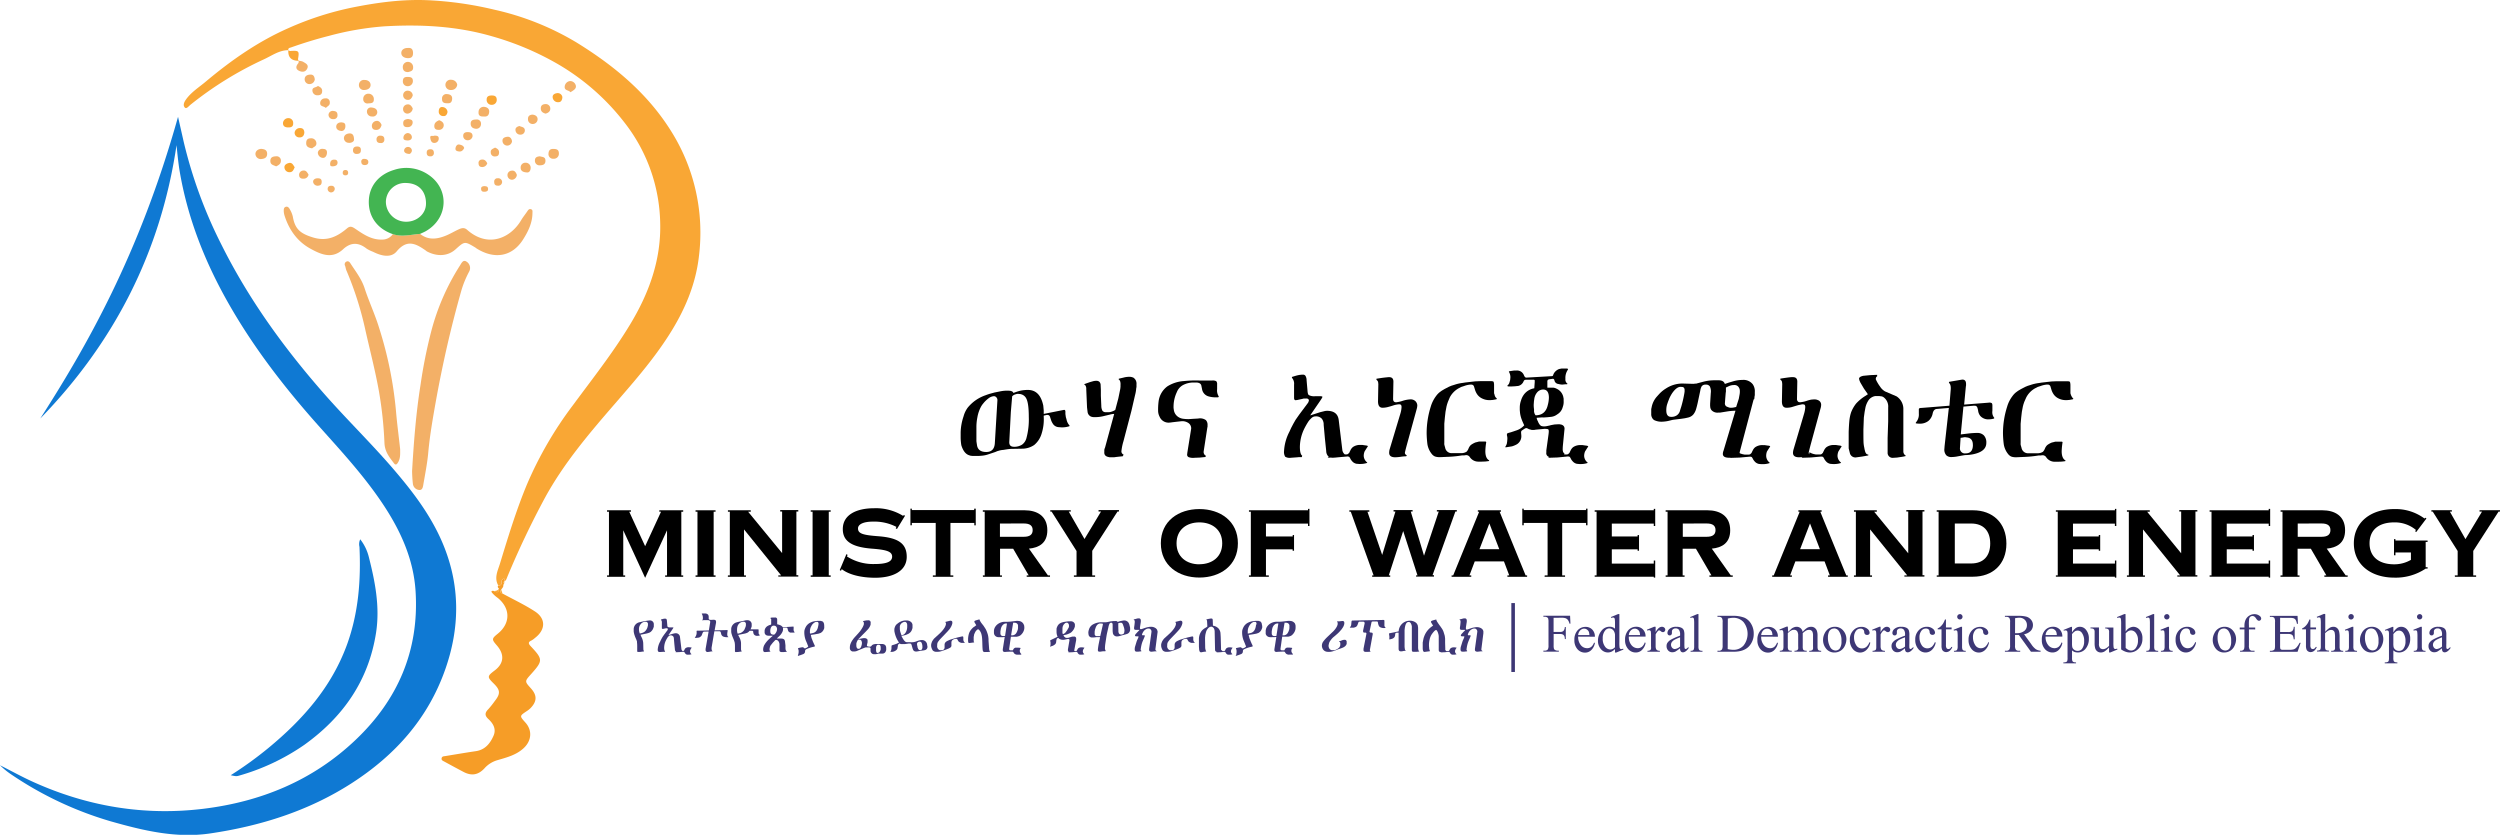 <svg id="Layer_3" data-name="Layer 3" xmlns="http://www.w3.org/2000/svg" viewBox="0 0 942.51 314.73"><g id="Layer_1" data-name="Layer 1"><path d="M113.69,431.81c-5.93,40.28-23.5,74.35-51.37,103.06,17.2-26.86,37.26-61.45,51.94-113.74.79,3.46,1.45,6.4,2.12,9.35a174.88,174.88,0,0,0,14.22,38.8C140.8,489.73,154,508,168.94,525.07c8.92,10.21,18.7,19.61,27.49,30,7.42,8.73,14.18,17.88,18.39,28.78,5.83,15.08,5.53,30.2.28,45.31-6.54,18.82-19,32.62-35.3,43.14s-34.44,16.19-53.5,19c-12.9,1.88-25.17-1.11-37.39-4.57a133.26,133.26,0,0,1-38-18,29.81,29.81,0,0,1-3.79-3.16c4.19,2.1,8.27,4.38,12.53,6.3,20.49,9.26,41.92,12.83,64.1,10.13,21.63-2.63,41.29-10.59,57.47-26,15.81-15,24-33.61,22.6-55.94-.72-11.88-5.44-22.43-11.85-32.22-7.2-11-16.1-20.58-24.8-30.33-12.47-14-23.91-28.73-33.32-45.07-9.28-16.11-16.1-33.16-19.12-51.69C114.28,437.76,114,434.78,113.69,431.81Z" transform="translate(-47.14 -377.08)" fill="#0f79d3"/><path d="M155.84,396c-3.49,0-6.25,2.1-9.24,3.46A133.31,133.31,0,0,0,119,416.53c-.64.51-1.54,1.71-2.12,1.15-.91-.87-.3-2.17.41-3.14,2-2.78,4.92-4.57,7.47-6.73,9.54-8,19.71-15.11,31.13-20.13a116.43,116.43,0,0,1,24.33-7.82c9.33-1.86,18.68-3.11,28.2-2.7a133.42,133.42,0,0,1,25.12,3.58,103.92,103.92,0,0,1,30.93,12.34c14.22,8.77,27,19.3,36,33.95a71.88,71.88,0,0,1,10.18,46.59c-1.23,10.89-5.51,20.73-11.38,29.89-6.21,9.71-13.79,18.25-21.26,26.88-9.26,10.71-18.36,21.52-25.26,34.06a327.82,327.82,0,0,0-14.3,30c-.29.68-.43,1.46-1.18,1.83l0-1,.1-.21-.12.19a1,1,0,0,0-1,1.18c.05.93-.32,1.41-1.27,1.34-1.63-2.86-.14-5.64.63-8.16,3.08-10.07,6.13-20.15,10.18-29.88a142.32,142.32,0,0,1,17.32-29.86c7.33-9.93,15-19.63,21.41-30.2,7.24-11.87,11.94-24.63,11.51-38.8a63.23,63.23,0,0,0-13.53-37.69A87.14,87.14,0,0,0,258,401.56a108.32,108.32,0,0,0-25.51-10.84c-13.31-3.84-26.82-4.5-40.47-3.71a111.11,111.11,0,0,0-20.89,3.6c-4.82,1.22-9.55,2.68-14.23,4.34-.51.18-1.2.21-1.07,1.07Z" transform="translate(-47.14 -377.08)" fill="#f9a735"/><path d="M235,597.81c.95.07,1.32-.41,1.27-1.34a1,1,0,0,1,1-1.18l0,0,0,1v0c-.55.32-.54.81-.4,1.33.17.78-.45,1.19-.76,1.74-.53.75-.35,1.25.51,1.5,4.07,2.22,8.28,4.19,12.16,6.71,4.22,2.73,4.09,6.92.07,10a7.22,7.22,0,0,1-1.39,1c-1.57.68-.83,1.5-.15,2.23,4.54,4.85,4.55,5.39.07,10.4-2.47,2.75-2.47,2.75-.09,5.39s2.31,4.9-.09,7.41a8.51,8.51,0,0,1-1.52,1.21C243,647,243,647,245.19,649.45c2.68,2.94,2.41,6.87-.62,9.68-2.82,2.62-6.41,3.51-9.9,4.54a10.34,10.34,0,0,0-4.89,3.08c-2.33,2.51-4.85,2.93-7.84,1.37-2.45-1.28-4.88-2.61-7.31-3.93-.49-.27-1.14-.48-1-1.24s.8-.73,1.36-.82c3.85-.63,7.7-1.29,11.56-1.86,3.46-.51,5.4-2.9,6.68-5.87,1.06-2.48-.17-4.58-1.95-6.22-1.45-1.33-1.39-2.38-.05-3.72a35.36,35.36,0,0,0,2.45-3.09c2.19-2.76,2.1-4.14-.42-6.61s-2.47-2.76.41-4.94c3.46-2.62,3.75-6,.8-9.39-2-2.3-2-2.55.34-4.45,4.82-3.89,4.83-9.53,0-13.47a11.46,11.46,0,0,1-2.2-2c-.51-.72.19-.73.7-.65,1.1.68,1.93.8,1.9-.93C234.89,598.66,234.61,598.31,235,597.81Z" transform="translate(-47.14 -377.08)" fill="#f69d27"/><path d="M134.12,669.34a141.18,141.18,0,0,0,14.23-10.28C161.22,648.42,172.11,636.21,178,620c4.29-11.89,5.25-24.21,4.66-36.75a4.3,4.3,0,0,1,.29-2.85,17.78,17.78,0,0,1,3.18,6.44c2.4,9.4,4.29,18.93,2.8,28.68-2.8,18.22-12.53,31.94-27.05,42.36a83,83,0,0,1-24.76,11.66C136.33,669.77,135.84,669.73,134.12,669.34Z" transform="translate(-47.14 -377.08)" fill="#0f79d3"/><path d="M205.51,465.26c3.09,2.46,6.4,2,9.71.66,1.66-.67,3.21-1.62,4.84-2.37,1.05-.48,2.09-.8,3.18.16,7.9,7,16.4,3.12,20.36-3.59.71-1.21,1.62-2.29,2.39-3.46.36-.54.74-.94,1.39-.69s.5.8.5,1.29c0,3.8-1.6,7.06-3.55,10.13-4.11,6.48-10.74,7.56-17.42,3.42-.21-.13-.39-.3-.6-.43-4-2.39-4-2.38-7.46.73-2.83,2.53-6.83,2.82-10.73.77-.21-.11-.38-.3-.59-.44-3.69-2.58-7-4.21-10.83.41-2.21,2.65-5.93,1.67-8.91.16a13.55,13.55,0,0,1-2.39-1.16c-3.06-2.44-6-2.52-8.93.22-4.17,3.86-8.46,1.89-12.41-.3-4.81-2.67-7.91-7-9.62-12.32a7.09,7.09,0,0,1-.32-1.7c0-.67-.05-1.42.73-1.69s1.25.37,1.55.93a9.68,9.68,0,0,1,1.13,2.73c.81,4.8,2.93,6.45,7.66,7.89,5.16,1.57,9-.25,12.73-3.39,1.13-1,1.88-.73,3,0,3.17,2.16,6.35,4.39,10.46,4.18a4.79,4.79,0,0,0,3.88-2.08C198.68,466.51,202.09,465.51,205.51,465.26Z" transform="translate(-47.14 -377.08)" fill="#f3b067"/><path d="M202.5,554.64c.64-10.83,1.45-21.53,3.14-32.18a187.15,187.15,0,0,1,4.15-20.75,86.86,86.86,0,0,1,10.72-24.47c.62-.95,1.21-2.43,2.55-1.5a2.82,2.82,0,0,1,.93,3.77,38.09,38.09,0,0,0-2.85,6.87q-3,10.55-5.45,21.24-2.38,10.44-4.28,21c-1.13,6.38-2.25,12.77-2.83,19.25-.37,4-1.18,8-1.87,12.06-.15.84-.35,2-1.55,1.88a2.63,2.63,0,0,1-2.35-2.26A48.11,48.11,0,0,1,202.5,554.64Z" transform="translate(-47.14 -377.08)" fill="#f3b067"/><path d="M205.51,465.26c-3.42.25-6.83,1.25-10.26.09-5.82-2-9.12-6.49-9.07-12.24s3.61-10.17,9.44-11.95a14.7,14.7,0,0,1,12.92,1.72c8.12,5.33,7.69,16.41-.82,21.32C207,464.61,206.25,464.91,205.51,465.26Zm-5.22-19.19a7.24,7.24,0,0,0-7.67,6.95,7.58,7.58,0,0,0,7.43,7.65c4.16.12,7.61-2.87,7.69-6.67C207.84,449.22,205,446.18,200.29,446.07Z" transform="translate(-47.14 -377.08)" fill="#43b552"/><path d="M198,546.45c0,1.77.15,3.49-.88,5.1-.53.82-.94.85-1.46.17-1.73-2.27-3.44-4.32-3.58-7.64a148,148,0,0,0-2.06-19.37c-1.43-8.08-3.54-16-5.31-24a125.3,125.3,0,0,0-7-21.74c-.22-.53-.27-1.13-.47-1.68a1.13,1.13,0,0,1,.39-1.53c.73-.42,1.25,0,1.63.62,1.93,3,4.2,5.83,5.35,9.41,1.63,5,3.91,9.83,5.45,14.88a146.58,146.58,0,0,1,6.35,31.16C196.81,536.7,197.48,541.57,198,546.45Z" transform="translate(-47.14 -377.08)" fill="#f3b067"/><path d="M201,395.16c1.21-.12,1.83.46,1.86,1.85s-.55,2-1.88,2-2.58-.66-2.56-2C198.45,395.78,199.6,395.1,201,395.16Z" transform="translate(-47.14 -377.08)" fill="#f3b067"/><path d="M145.7,433.2c1,.12,2.09.33,2.15,1.74s-.78,1.94-2,2.07a2,2,0,0,1-2.41-1.85C143.43,434.08,144.33,433.25,145.7,433.2Z" transform="translate(-47.14 -377.08)" fill="#f3b067"/><path d="M184.05,411a1.82,1.82,0,0,1-1.59-1.94,1.88,1.88,0,0,1,2.18-1.83c1.31,0,2.33.83,2.2,2.1C186.74,410.32,185.77,411.11,184.05,411Z" transform="translate(-47.14 -377.08)" fill="#f3b067"/><path d="M219.51,409a2.17,2.17,0,0,1-2.28,2,1.94,1.94,0,1,1,.15-3.83A2.22,2.22,0,0,1,219.51,409Z" transform="translate(-47.14 -377.08)" fill="#f3b067"/><path d="M262.21,411.86c-.63-.85-2.21-.55-2.19-2a2.29,2.29,0,0,1,2-2.22,2.21,2.21,0,0,1,2.24,1.87C264.39,410.64,263.21,411.2,262.21,411.86Z" transform="translate(-47.14 -377.08)" fill="#f3b067"/><path d="M159.74,400c-2.63,0-4.07-1.18-3.9-4l0,0a1.25,1.25,0,0,0,1.1.27c2.91-.15,3.07.06,2.55,3.1,0,.19.18.42.27.62Z" transform="translate(-47.14 -377.08)" fill="#f9a735"/><path d="M229.37,421c-1.08.05-1.93-.29-1.81-1.65a1.92,1.92,0,0,1,2-2c1,.06,2.15.56,2,2S230.66,421.13,229.37,421Z" transform="translate(-47.14 -377.08)" fill="#f3b067"/><path d="M159.73,400a4.48,4.48,0,0,1,1.64.34c.88.58,2.27,1.07,1.62,2.54s-2,1.44-3.14.88c-1.35-.67-1.18-1.78-.24-2.86.16-.19.09-.59.13-.9Z" transform="translate(-47.14 -377.08)" fill="#f3b067"/><path d="M178.92,427.38c1.6-.06,1.64,1.49,1.7,2.28s-1,1.38-2,1.26a1.8,1.8,0,0,1-1.82-1.66C176.78,428.05,177.73,427.44,178.92,427.38Z" transform="translate(-47.14 -377.08)" fill="#f3b067"/><path d="M185.94,416.06a1.56,1.56,0,0,1-1.86-1.65,1.9,1.9,0,0,1,2-2,2,2,0,0,1,2,2.11C188.12,416,187.1,416,185.94,416.06Z" transform="translate(-47.14 -377.08)" fill="#f3b067"/><path d="M255.84,433.23c1.16,0,2,.31,2,1.64a1.89,1.89,0,0,1-2,2.06,1.75,1.75,0,0,1-1.91-2C254,433.59,254.74,433.18,255.84,433.23Z" transform="translate(-47.14 -377.08)" fill="#f3b067"/><path d="M151.24,439.81c-.92-.49-2.15-.53-2.18-2s1-1.76,2.1-1.8a1.62,1.62,0,0,1,1.88,1.76C153,438.93,152.12,439.38,151.24,439.81Z" transform="translate(-47.14 -377.08)" fill="#f3b067"/><path d="M234.41,414.6a1.83,1.83,0,0,1-1.8,2,1.85,1.85,0,0,1-2-2c0-1.19.8-1.5,1.8-1.52S234.36,413.22,234.41,414.6Z" transform="translate(-47.14 -377.08)" fill="#f9a735"/><path d="M201,404.26c-1.14,0-1.92-.45-2-1.72a1.94,1.94,0,0,1,1.89-2.14,2,2,0,0,1,2,2.08C202.93,403.88,201.9,404,201,404.26Z" transform="translate(-47.14 -377.08)" fill="#f3b067"/><path d="M257.15,412.2a1.75,1.75,0,0,1,2,1.47c0,.72-.28,1.92-1.4,1.93a2,2,0,0,1-2.25-1.78C255.38,412.76,256.24,412.32,257.15,412.2Z" transform="translate(-47.14 -377.08)" fill="#f9a735"/><path d="M155.82,425.12c-1.11,0-2-.36-2-1.64a2,2,0,0,1,1.95-1.86,1.77,1.77,0,0,1,1.9,1.82C157.75,424.77,157,425.15,155.82,425.12Z" transform="translate(-47.14 -377.08)" fill="#f9a735"/><path d="M158.25,440.15c-.4.78-.64,1.74-1.72,1.84a1.89,1.89,0,0,1-2.14-1.63c-.18-1.05.73-1.6,1.63-1.82C157.27,438.23,157.67,439.29,158.25,440.15Z" transform="translate(-47.14 -377.08)" fill="#f9a735"/><path d="M161.88,427.08c-.12,1.21-.76,1.87-1.9,1.8a1.74,1.74,0,0,1-1.76-1.9,2,2,0,0,1,2.11-1.62C161.44,425.38,161.85,426.08,161.88,427.08Z" transform="translate(-47.14 -377.08)" fill="#f9a735"/><path d="M164.84,433c-1.3-.17-2.22-.59-2.26-1.77s.33-2,1.64-2a1.92,1.92,0,0,1,2.2,1.77C166.54,432.28,165.35,432.45,164.84,433Z" transform="translate(-47.14 -377.08)" fill="#f3b067"/><path d="M250.68,436c.87.32,2.06.1,2.1,1.61s-1,1.77-2.11,1.8a1.71,1.71,0,0,1-1.86-1.87C248.81,436.3,249.76,436.1,250.68,436Z" transform="translate(-47.14 -377.08)" fill="#f3b067"/><path d="M245.76,442.09c-1.52-.08-2.35-.64-2.33-1.8a1.77,1.77,0,0,1,1.87-1.86,1.86,1.86,0,0,1,1.9,1.86C247.2,441.4,246.67,442.22,245.76,442.09Z" transform="translate(-47.14 -377.08)" fill="#f3b067"/><path d="M165.82,407a2,2,0,0,1-1.91,1.78A1.79,1.79,0,0,1,162,407c0-1.31,1-1.77,2.17-1.8S165.67,405.91,165.82,407Z" transform="translate(-47.14 -377.08)" fill="#f3b067"/><path d="M226.58,422.15a1.56,1.56,0,0,1,1.9,1.68,1.76,1.76,0,0,1-1.89,1.8c-.87-.07-1.94-.44-2-1.81S225.43,422.15,226.58,422.15Z" transform="translate(-47.14 -377.08)" fill="#f3b067"/><path d="M200.8,406.09c1,0,2,.1,2,1.53a1.92,1.92,0,0,1-2.08,1.95,1.76,1.76,0,0,1-1.69-2C199.05,406.38,199.78,406.05,200.8,406.09Z" transform="translate(-47.14 -377.08)" fill="#f3b067"/><path d="M212.7,422.39c.89.34,1.71.85,1.73,1.84a1.73,1.73,0,0,1-1.88,1.8c-1.07.05-1.74-.4-1.67-1.58S211.79,422.82,212.7,422.39Z" transform="translate(-47.14 -377.08)" fill="#f3b067"/><path d="M247.89,420.29c1,.1,1.93.58,1.93,1.77a1.81,1.81,0,0,1-1.72,1.76,1.75,1.75,0,0,1-1.91-1.82C246.13,420.88,246.8,420.36,247.89,420.29Z" transform="translate(-47.14 -377.08)" fill="#f3b067"/><path d="M189.38,419.38a1.69,1.69,0,0,1-2,1.62,1.82,1.82,0,0,1-1.9-1.8,1.49,1.49,0,0,1,1.73-1.59C188.19,417.72,189.3,418,189.38,419.38Z" transform="translate(-47.14 -377.08)" fill="#f3b067"/><path d="M215.89,416c-1.34.06-2.15-.29-2.1-1.65a1.64,1.64,0,0,1,1.86-1.8c1,.07,2,.39,1.95,1.75S216.86,416.11,215.89,416Z" transform="translate(-47.14 -377.08)" fill="#f3b067"/><path d="M191,424.2c-.3,1.08-.81,1.84-2,1.86-.94,0-1.57-.33-1.66-1.39a1.86,1.86,0,0,1,1.75-2C189.9,422.51,190.65,423.24,191,424.2Z" transform="translate(-47.14 -377.08)" fill="#f3b067"/><path d="M215.86,419.32c-.19.92-.61,1.62-1.62,1.52a1.63,1.63,0,0,1-1.69-1.74c0-.9.38-1.77,1.4-1.66A2,2,0,0,1,215.86,419.32Z" transform="translate(-47.14 -377.08)" fill="#f9a735"/><path d="M252.81,419.92c-1-.29-1.8-.76-1.79-2s.87-1.57,1.77-1.6a1.69,1.69,0,0,1,1.81,1.85C254.56,419.13,253.75,419.69,252.81,419.92Z" transform="translate(-47.14 -377.08)" fill="#f3b067"/><path d="M170,417.8c-.73-.76-2.17-.47-2.15-1.81a1.77,1.77,0,0,1,1.88-1.81,1.43,1.43,0,0,1,1.74,1.52C171.59,416.9,170.56,417.07,170,417.8Z" transform="translate(-47.14 -377.08)" fill="#f3b067"/><path d="M242,443a2,2,0,0,1-1.72,1.85,1.73,1.73,0,0,1-1.82-1.64,1.66,1.66,0,0,1,1.65-1.79C241.16,441.27,241.65,442.07,242,443Z" transform="translate(-47.14 -377.08)" fill="#f3b067"/><path d="M202.75,413.05c-.3.92-.89,1.75-1.82,1.69a1.76,1.76,0,0,1-1.8-1.91,1.67,1.67,0,0,1,1.88-1.55A1.85,1.85,0,0,1,202.75,413.05Z" transform="translate(-47.14 -377.08)" fill="#f3b067"/><path d="M167,409.47c.81.44,1.61.79,1.6,1.93S168,413,166.92,413a1.83,1.83,0,0,1-2-1.76C164.82,409.87,166.32,410.16,167,409.47Z" transform="translate(-47.14 -377.08)" fill="#f3b067"/><path d="M202.74,417.94a2.13,2.13,0,0,1-1.64,1.93,1.63,1.63,0,0,1-2-1.66,1.74,1.74,0,0,1,1.67-1.77C201.77,416.3,202.32,417.14,202.74,417.94Z" transform="translate(-47.14 -377.08)" fill="#f3b067"/><path d="M168.94,433.22c1,0,1.54.49,1.47,1.54s-.67,1.92-1.57,1.84a2,2,0,0,1-1.87-2A1.66,1.66,0,0,1,168.94,433.22Z" transform="translate(-47.14 -377.08)" fill="#f3b067"/><path d="M177.36,424.62c0,1.23-.71,1.94-1.63,1.84s-1.87-.6-1.84-1.66.9-1.63,2-1.59S177.4,423.75,177.36,424.62Z" transform="translate(-47.14 -377.08)" fill="#f3b067"/><path d="M240.17,430.36a1.8,1.8,0,0,1-3.59-.19c-.07-1.19,1.12-1.45,1.87-1.53C239.36,428.55,240.05,429.27,240.17,430.36Z" transform="translate(-47.14 -377.08)" fill="#f3b067"/><path d="M201,421.93c.71.21,1.73.16,1.71,1.29a1.76,1.76,0,0,1-1.9,1.78c-1.06.07-1.68-.35-1.66-1.54S200,422.08,201,421.93Z" transform="translate(-47.14 -377.08)" fill="#f3b067"/><path d="M225.3,428.42a1.8,1.8,0,0,1-1.81,1.54,1.64,1.64,0,0,1-1.72-1.69c0-1.22,1-1.43,1.9-1.38S225.3,427.2,225.3,428.42Z" transform="translate(-47.14 -377.08)" fill="#f3b067"/><path d="M243,424.58c.72.4,1.86.32,2,1.49a1.59,1.59,0,0,1-1.65,1.77,1.77,1.77,0,0,1-1.86-1.6C241.32,425.28,242.08,424.81,243,424.58Z" transform="translate(-47.14 -377.08)" fill="#f3b067"/><path d="M174.36,420.88A1.43,1.43,0,0,1,172.8,422a1.67,1.67,0,0,1-1.81-1.62,1.57,1.57,0,0,1,1.92-1.46C173.8,419,174.51,419.33,174.36,420.88Z" transform="translate(-47.14 -377.08)" fill="#f3b067"/><path d="M233.78,432.72c.8.37,1.56.77,1.51,1.9s-.59,1.43-1.55,1.44a1.45,1.45,0,0,1-1.58-1.47C232,433.37,233,433.19,233.78,432.72Z" transform="translate(-47.14 -377.08)" fill="#f3b067"/><path d="M163.46,442.9a1.8,1.8,0,0,1-1.75,1.54c-.83.07-1.72-.16-1.8-1.23a1.63,1.63,0,0,1,1.6-1.83C162.58,441.26,163,442.16,163.46,442.9Z" transform="translate(-47.14 -377.08)" fill="#f3b067"/><path d="M168.42,445.59c0,.87-.3,1.38-1.22,1.48a1.7,1.7,0,0,1-2-1.33c-.13-.83.63-1.42,1.58-1.44S168.4,444.45,168.42,445.59Z" transform="translate(-47.14 -377.08)" fill="#f3b067"/><path d="M230.84,438.64a2,2,0,0,1-1.69,1.41c-.94.06-1.55-.28-1.59-1.34a1.24,1.24,0,0,1,1.22-1.47C229.85,437.11,230.38,437.76,230.84,438.64Z" transform="translate(-47.14 -377.08)" fill="#f3b067"/><path d="M210.84,428.22c.87,0,1.78,0,1.7,1.21a1.6,1.6,0,0,1-1.6,1.53c-1.17.06-1.44-1-1.58-1.84C209.16,427.83,210.38,428.56,210.84,428.22Z" transform="translate(-47.14 -377.08)" fill="#f3b067"/><path d="M236.44,445.69a1.43,1.43,0,0,1-1.69,1.38c-.93,0-1.3-.5-1.29-1.4a1.21,1.21,0,0,1,1.34-1.38A1.44,1.44,0,0,1,236.44,445.69Z" transform="translate(-47.14 -377.08)" fill="#f3b067"/><path d="M183.19,433.75c0,1.1-.67,1.36-1.58,1.36a1.25,1.25,0,0,1-1.39-1.34c0-1,.54-1.45,1.52-1.46S183.25,432.7,183.19,433.75Z" transform="translate(-47.14 -377.08)" fill="#f3b067"/><path d="M200.81,427.25a1.6,1.6,0,0,1,1.61,1.54c0,.88-.83,1.31-1.76,1.24-.77-.06-1.56-.16-1.42-1.2A1.78,1.78,0,0,1,200.81,427.25Z" transform="translate(-47.14 -377.08)" fill="#f3b067"/><path d="M190.63,431c-1,.05-1.58-.44-1.54-1.45a1.29,1.29,0,0,1,1.45-1.32c1,0,1.54.41,1.5,1.47A1.2,1.2,0,0,1,190.63,431Z" transform="translate(-47.14 -377.08)" fill="#f3b067"/><path d="M210.72,434.7a1.23,1.23,0,0,1-1.4,1.32c-.89,0-1.31-.46-1.31-1.38s.5-1.27,1.38-1.29S210.7,433.8,210.72,434.7Z" transform="translate(-47.14 -377.08)" fill="#f3b067"/><path d="M222.15,432.89c-.42.88-1,1.41-1.93,1.3-.8-.09-1.52-.29-1.35-1.32.14-.79.64-1.47,1.48-1.3S221.93,432,222.15,432.89Z" transform="translate(-47.14 -377.08)" fill="#f3b067"/><path d="M201.43,435.12c-1.37-.09-2-.63-1.94-1.38a1.47,1.47,0,0,1,1.53-1.26,1.43,1.43,0,0,1,1.41,1.36C202.4,434.51,201.79,435.14,201.43,435.12Z" transform="translate(-47.14 -377.08)" fill="#f3b067"/><path d="M174.41,438.45c-.08.93-.7,1.25-1.63,1.33s-1.23-.14-1.19-1,.51-1.54,1.51-1.52C173.81,437.22,174.39,437.45,174.41,438.45Z" transform="translate(-47.14 -377.08)" fill="#f3b067"/><path d="M173.34,448.36a1.41,1.41,0,0,1-1.44,1.27,1.35,1.35,0,0,1-1.24-1.27c0-1,.67-1.27,1.43-1.24A1.15,1.15,0,0,1,173.34,448.36Z" transform="translate(-47.14 -377.08)" fill="#f3b067"/><path d="M186,438.17c0,.9-.68,1.13-1.32,1.14s-1.26-.23-1.32-1.09a1,1,0,0,1,1.13-1.24C185.27,437,186,437.25,186,438.17Z" transform="translate(-47.14 -377.08)" fill="#f3b067"/><path d="M229.75,447.24c.56.07,1.28,0,1.39.93s-.54,1.16-1.19,1.2-1.34,0-1.43-.93S228.94,447.28,229.75,447.24Z" transform="translate(-47.14 -377.08)" fill="#f3b067"/><path d="M178.39,442.31c-.06.76-.58.9-1.18.86a.86.86,0,0,1-.85-1c0-.73.4-1,1.06-1S178.42,441.62,178.39,442.31Z" transform="translate(-47.14 -377.08)" fill="#f3b067"/><path d="M235.26,599c0,1.73-.8,1.61-1.9.93C234.1,599.82,234.86,599.79,235.26,599Z" transform="translate(-47.14 -377.08)" fill="#f9a735"/><path d="M236.59,600.87c-.86-.25-1-.75-.51-1.5Z" transform="translate(-47.14 -377.08)" fill="#f9a735"/><path d="M236.84,597.63c-.14-.52-.15-1,.4-1.33A1.42,1.42,0,0,1,236.84,597.63Z" transform="translate(-47.14 -377.08)" fill="#f9a735"/><path d="M237.25,595.29l.12-.19-.1.21Z" transform="translate(-47.14 -377.08)" fill="#f69d27"/></g><g id="Layer_2" data-name="Layer 2"><path d="M440.46,530l.17,1.81v2.48a17.32,17.32,0,0,1-.76,6.14,8.73,8.73,0,0,1-2.84,4.42,8.07,8.07,0,0,1-4.6,1.39l-4.38.08-.8.09-.59.08-1.3.21a6.9,6.9,0,0,0-1.48.25l-.75.21-.8.34-3,1a10,10,0,0,1-2,.38l-1.05.08-1,0-1.6,0-.67-.08-.51-.17c-1.31-.42-2.3-1.68-2.94-3.79a20.21,20.21,0,0,1-.25-2.69v-2.1a20.13,20.13,0,0,1,1.09-6.06,9.89,9.89,0,0,1,1.56-3.29,14.9,14.9,0,0,1,6.8-4.71c.42-.17.9-.33,1.43-.5l1.86-.51,1.9-.38a14,14,0,0,1,3-.33c1.35,0,2.1.29,2.24.88a22.66,22.66,0,0,1,2.57-.84,13.29,13.29,0,0,1,3-.3Q439.24,524.14,440.46,530Zm-17.29-2a1.48,1.48,0,0,0-.36-1.08,1.25,1.25,0,0,0-1-.48,3.87,3.87,0,0,0-2.14.93,10.65,10.65,0,0,0-1.73,1.68l-.38.46-.38.55a12.92,12.92,0,0,0-1.55,4.29,18.64,18.64,0,0,0-.38,3.54v5.51l.08.59.17,1.09q.47,2.4,3.45,2.4t3.24-3.2ZM435,534.29q0-5.43-1.05-7.16a3,3,0,0,0-1.51-1.3l-.51-.17-.71-.08-.68,0-.71.21a2.65,2.65,0,0,0-1.1.71l-.5,5.94-.59,11.36c0,1.15.57,1.72,1.81,1.72a5.44,5.44,0,0,0,3-.8,4.42,4.42,0,0,0,1.64-2.4A26.89,26.89,0,0,0,435,534.29Zm15.4,3.24-.12.25a9.14,9.14,0,0,1-2.91.42l-1.26-.09a2.77,2.77,0,0,1-2.1-1.38,5.62,5.62,0,0,1-.68-1.48l-.33-1a1,1,0,0,0-.93-.75l-.25,0-5.22,1.18-.17-.72,11.87-2.36c.34,0,.5.24.5.72v.84l.17,1.18.25.84A4.68,4.68,0,0,0,450.39,537.53Z" transform="translate(-47.14 -377.08)"/><path d="M475.51,523.39a14.42,14.42,0,0,1-.46,2.69l-1.35,5.85-3,11.45a20.07,20.07,0,0,0-.79,3.87,1.31,1.31,0,0,0,.84,1.22l-.34.63-.84.08-1.52.17-.92.13-.72,0-.71,0a1.74,1.74,0,0,1-.59-.09c-1.18-.22-1.73-.85-1.64-1.89v-.8l.09-.42.2-.51,3.43-12.63a5.38,5.38,0,0,0-1.14.13l-1.25.3L463,534a13.31,13.31,0,0,1-3.44.34,3.1,3.1,0,0,1-1.13-.21,2.21,2.21,0,0,1-1.26-1.69l-.21-1.72-.3-7a2.6,2.6,0,0,0,0-.46l-.13-.46a.82.82,0,0,0-.19-.4,1,1,0,0,0-.44-.32l.09-.21,2-.71,1.33-.38a4.71,4.71,0,0,1,1.19-.13,1.61,1.61,0,0,1,1.11.38,1.83,1.83,0,0,1,.47,1.31l.08,1.64v2.31l.17,3.83a4,4,0,0,0,.44,1.85,1.63,1.63,0,0,0,1.41.51h1.05a4.43,4.43,0,0,0,.59-.09,6.11,6.11,0,0,0,1.77-.76l1.17-4.42.72-3.53.09-.8v-.71a3.49,3.49,0,0,0-.12-1.27,1.44,1.44,0,0,0-.6-.8l.09-.25,1.77-.42a8.45,8.45,0,0,1,1.89-.29,3.77,3.77,0,0,1,1.85.33,3,3,0,0,1,.76.8,2.75,2.75,0,0,1,.38,1.73v1Z" transform="translate(-47.14 -377.08)"/><path d="M506.65,526.58l-.25.3h-1a9.34,9.34,0,0,1-2.82-.42,3.41,3.41,0,0,1-2.28-2.78l-.29-1.39q-.33-.91-1.77-1l-.92,0a8.48,8.48,0,0,0-4.25,1,5.19,5.19,0,0,0-2.27,2.65,12.94,12.94,0,0,0-1.23,5.34v.59l.13.88a3.78,3.78,0,0,0,1.47,2.4,4.25,4.25,0,0,0,2,.8,13.09,13.09,0,0,0,2.36.13l1.22-.09,2.1-.12a3.79,3.79,0,0,1,2.91.59,2.57,2.57,0,0,1,.63,1.89v.59l-.09.38-1.38,9a1.62,1.62,0,0,0,.92,1.64l-.33.42-2.07.21-2,.08a4.74,4.74,0,0,1-2.19-.25,1,1,0,0,1-.55-1.05l.08-.68,1.44-9a2.41,2.41,0,0,0-1-2.1,4.07,4.07,0,0,0-2.46-.72c-.15,0-1.41.14-3.79.42a7.9,7.9,0,0,1-1.22.13,3.66,3.66,0,0,1-3.45-2.27,4.9,4.9,0,0,1-.55-2.23,24.62,24.62,0,0,1,.17-3.37,8.35,8.35,0,0,1,3.32-5.81,13.37,13.37,0,0,1,6.23-2,43,43,0,0,1,5.64-.21l5.05,0a2.69,2.69,0,0,1,1.53.28A1.68,1.68,0,0,1,506,522v.92l0,.89A4.09,4.09,0,0,0,506.65,526.58Z" transform="translate(-47.14 -377.08)"/><path d="M554.16,548.41l-.17.3-1.77.55-1.3.3-1.1.08h-.25a2.58,2.58,0,0,1-1.64-.49,2.92,2.92,0,0,1-.8-2l-.5-4.84-.46-5.09a3.48,3.48,0,0,0-.71-2.29,2.9,2.9,0,0,0-2.36-.87,2.15,2.15,0,0,0-1.39.51,9.23,9.23,0,0,0-1.22,1.3,27.93,27.93,0,0,0-1.69,2.95,16,16,0,0,0-1.6,6.69c0,1.88.3,3,.88,3.36l-.16.55h-1.06l-.71.07-2.44.18a3.13,3.13,0,0,1-2.06-.42,3.51,3.51,0,0,1-.42-2.14,17.85,17.85,0,0,1,2-7.22l.67-1.47.84-1.6.84-1.47,1.35-1.93Q538,532,540.23,529l.13-.21.12-.29.13-.46a.73.73,0,0,0-.21-.46,1,1,0,0,0-.8-.26l-.93,0a12.88,12.88,0,0,1-1.26.3l-1.14.25-.67.09c-.39,0-.59-.3-.59-.89v-5a3.28,3.28,0,0,0-.84-2.6l.08-.3,1.27-.38a13.27,13.27,0,0,1,1.64-.38l.8-.08h.33a1.08,1.08,0,0,1,1,.42,3.19,3.19,0,0,1,.44,1.68l.34,3.87c.06,1,.23,1.53.51,1.73a4.27,4.27,0,0,0,2.39.42h1.81q.93,0,.93.3a7.07,7.07,0,0,1-.38.71l-.5.76-3.75,5.47,3.79-1.22,1.39-.34a4.67,4.67,0,0,1,1.18-.17q4,0,4.41,3.54l1.35,11.19A2.59,2.59,0,0,0,554.16,548.41Zm8.67-3-.3.38-.29.46-.63,1a4.62,4.62,0,0,0-.34,1.68,3.29,3.29,0,0,0,1.35,2.53l-.13.16A8,8,0,0,1,560,552l-.47,0-1-.08a3,3,0,0,1-1.31-.63,5.2,5.2,0,0,1-.92-1.14,3.3,3.3,0,0,0-.51-.84,3,3,0,0,0-.5-.13h-.26l-3.83.34-3.49.12.46-.46h.72c.22,0,.39,0,.51-.08.81-.17,1.22-.49,1.22-1a.86.86,0,0,0-.13-.42H551l.67.33.72.22.8.16h1.56a1,1,0,0,0,.58-.16l.47-.43.21-.46.25-.5a3.47,3.47,0,0,1,.93-1.22,4.68,4.68,0,0,1,2.86-.8h.71l1.1.17a3.68,3.68,0,0,1,.84.16Z" transform="translate(-47.14 -377.08)"/><path d="M581.47,529.91a5.76,5.76,0,0,1-.21,1.3l-3.83,13.93c-.42,1.6-.64,2.48-.64,2.65a.92.92,0,0,0,.72.89l-.21.42a16,16,0,0,0-2.06.19,18.54,18.54,0,0,1-2.06.19c-1.55,0-2.32-.57-2.32-1.69a6.27,6.27,0,0,1,.13-1.14l4.07-13.54a10.19,10.19,0,0,0,.47-2.53c0-.59-.15-.92-.46-1a1.59,1.59,0,0,0-.42-.08,9.51,9.51,0,0,0-2.44.5c-.51.17-1.12.35-1.83.53a8.13,8.13,0,0,1-2,.27c-1.18,0-1.75-.84-1.72-2.52l.12-6.4c-.05-.45-.08-.7-.08-.76a1.5,1.5,0,0,0-.63-.84v-.42l1.64-.25c.92-.14,1.91-.25,2.94-.34h.21c1.1,0,1.63.59,1.6,1.77l-.12,6.44q0,1.26,1.17,1.26a11.81,11.81,0,0,0,2.45-.55,11.4,11.4,0,0,1,2.77-.54,2.6,2.6,0,0,1,2.09.73A2.43,2.43,0,0,1,581.47,529.91Z" transform="translate(-47.14 -377.08)"/><path d="M611.47,527.3l-.13.3-1.35.25-.93.08-.42,0a5.92,5.92,0,0,1-2.59-.56,4.67,4.67,0,0,1-2-1.62,6.32,6.32,0,0,1-.88-1.9l-.34-1.09a1,1,0,0,0-1-.68l-.47,0a8.89,8.89,0,0,0-2.27.54l-1.06.34-1.05.55a8.43,8.43,0,0,0-3.25,3.36L593,528.6l-.3.89-.21.8-.38,2-.25,2.19-.21,2.35v7.28a2.18,2.18,0,0,0,.08.89l.25.92a2.48,2.48,0,0,0,2.64,2h2.22l.5,0,.71,0a3.64,3.64,0,0,0,2-.56,3.51,3.51,0,0,0,.73-1.18,3.73,3.73,0,0,1,.9-1.35,8.2,8.2,0,0,1,1.72-.95l.54-.13.8-.21h2.51l.21.21a24.8,24.8,0,0,0-.34,3.41c0,1.82.49,3,1.47,3.49l-.12.25-.68.09-.71.08-1.35.05h-1.18a3.85,3.85,0,0,1-3.24-1.65,1.62,1.62,0,0,0-1.26-.8h-.29l-.59.09-.76,0-1.47.21a39,39,0,0,1-4.17.34l-2.65.12a6,6,0,0,1-1.68-.16l-.38-.13-.25-.13a3.44,3.44,0,0,1-.68-.54,7.89,7.89,0,0,1-1.85-3.92,37.63,37.63,0,0,1-.29-4.16,33.26,33.26,0,0,1,1.55-10,12.59,12.59,0,0,1,2-4,7.43,7.43,0,0,1,1.39-1.47l.76-.55.84-.5c.23-.14.86-.46,1.9-1l.92-.38,1.1-.34a15.24,15.24,0,0,1,3.11-.71l1.05-.17,3.7-.42,1.94-.08,4,0c.56,0,.88.1,1,.28a4.41,4.41,0,0,1,.16,1.24l0,2.61,0,.42.21.67A2,2,0,0,0,611.47,527.3Z" transform="translate(-47.14 -377.08)"/><path d="M638.31,516.36a5.42,5.42,0,0,0-1,3.58,1.87,1.87,0,0,0,.8,1.81l-.17.21h-.67l-1.23.12-.68-.08-1.14-.25a2.05,2.05,0,0,1-.89-.76l-.25-.76a.54.54,0,0,0-.55-.34l-1.23.17a1.06,1.06,0,0,0-.63.26,1.09,1.09,0,0,0-.17.71v2.19l1.48,0,.72,0a3.55,3.55,0,0,1,1.31.42,4.48,4.48,0,0,1,2.46,2.91l.17.84v.88a5.53,5.53,0,0,1-.34,2.27,4.54,4.54,0,0,1-.8,1.65,5,5,0,0,1-1.3,1.13,4.71,4.71,0,0,1-2.44.93l-1.14.12-1.3.09h-.55a2.18,2.18,0,0,0-.55,0l-1.76.13a3.63,3.63,0,0,0,.46,1.3,4.79,4.79,0,0,0,.59,1.14,2,2,0,0,0,.67.63,3.12,3.12,0,0,0,1.05.17,4.85,4.85,0,0,0,1-.09l1.18-.25.42-.13,1.35-.25,1.39-.08a2.71,2.71,0,0,1,.92.08,1.85,1.85,0,0,1,1.18.61,1.59,1.59,0,0,1,.3,1.1l-.09.88-.46,4.68c-.08.78-.13,1.4-.13,1.84a3.2,3.2,0,0,0,.17,1.28,2,2,0,0,0,.51.6l-.17.38-1.35.5-1.39.29-.88.13-.88.12a2.49,2.49,0,0,1-1.64-.42,1.45,1.45,0,0,1-.55-1.43l0-.8.8-5.8a12.43,12.43,0,0,0,.13-1.39c0-.42-.1-.69-.3-.8a6.42,6.42,0,0,0-1.26-.13l-1.31.13c-2,.17-2.8.26-2.44.29h-.63l-.46,0-.63-.17-.46-.12-.47-.26-.5-.16-.46.12-.47.3-.76.5a.86.86,0,0,0-.29.67v.21l.08.93a3.59,3.59,0,0,1-1.64,3.37,8.9,8.9,0,0,1-1.89.8l-2.4.38-.12-.17a5.41,5.41,0,0,0,.58-1.18l.13-.8.08-.93a4.14,4.14,0,0,0-.16-1.43l0-.42a.45.45,0,0,1,.13-.33l.55-.22.8-.21,1-.33.88-.3a6.84,6.84,0,0,0,3.16-2c-.48-1-.82-1.81-1-2.32a10.64,10.64,0,0,1-.59-2.44l-.09-1v-1a8,8,0,0,1,.46-2.56,7.28,7.28,0,0,1,1.17-2.36,6.12,6.12,0,0,1,3.84-2.27l.17-2.32v-.67c-.05-.17-.24-.25-.55-.25h-2.53a4.53,4.53,0,0,0-.68.08,1.24,1.24,0,0,0-.46.57,2.83,2.83,0,0,1-2,1.7l-1.27.13-1.43.08h-.89l-.42-.08-.09-.29a2,2,0,0,0,.8-1.18l.25-.89.09-.88a3.92,3.92,0,0,0-.59-2.27l.21-.17,1.72-.25.8,0a2.79,2.79,0,0,1,2.18.64,3,3,0,0,1,.84,1.24c.23.54.52.8.88.78l9.58-.55a.49.49,0,0,0,.5-.38,5,5,0,0,1,.26-.63,3.91,3.91,0,0,1,2-1.68l.84-.17,1.05,0h.65l.61,0Zm-7.23,10.69q0-3.12-2.19-3.12a3,3,0,0,0-2.32,1.18,4.8,4.8,0,0,0-1,2.36l-.13.92-.08,1.14a9.52,9.52,0,0,0,.12,1.85v.42l0,.47.13.58a8.53,8.53,0,0,0,.42.8q3.75,0,4.63-3.87A11.73,11.73,0,0,0,631.08,527.05Zm14.85,18.39-.3.38-.29.46-.63,1a4.62,4.62,0,0,0-.34,1.68,3.29,3.29,0,0,0,1.35,2.53l-.13.16a8,8,0,0,1-2.48.38l-.46,0-1-.09a2.79,2.79,0,0,1-1.3-.64,4.78,4.78,0,0,1-.93-1.15,3.22,3.22,0,0,0-.51-.85,2.75,2.75,0,0,0-.5-.13h-.25l-3.83.38-3.49.12.46-.5H632l.51-.08c.81-.17,1.22-.48,1.22-.94a.73.73,0,0,0-.13-.41h.42l.68.32.71.19.8.16h1.56a1.07,1.07,0,0,0,.59-.16l.46-.42.21-.46.25-.5a3.46,3.46,0,0,1,.93-1.2,4.75,4.75,0,0,1,2.86-.79h.72l1.09.17a3.5,3.5,0,0,1,.84.16Z" transform="translate(-47.14 -377.08)"/><path d="M708.25,527.72,703,547.58a1.26,1.26,0,0,0,.84,1.31l-.29.42-2.07.21-2,.12q-2.82.14-2.82-1.44a3.34,3.34,0,0,1,.24-1.16l4.52-15.11a21.64,21.64,0,0,0-3,.25l-2.86.46h-.67a3,3,0,0,1-2.57-1,2.77,2.77,0,0,1-.38-.84l-.08-.71v-.8l.25-4a4.38,4.38,0,0,0-.38-2.57,1.73,1.73,0,0,0-1.6-.63,1.66,1.66,0,0,0-1.47.67,4.73,4.73,0,0,0-.51,1.6l-1,4.71q-.33,1.44-.63,2.4a5.67,5.67,0,0,1-1.05,1.94,3.73,3.73,0,0,1-1.94,1.09l-1.13.25-1.39.21-2.78.34-.59.09-1,.25a12.82,12.82,0,0,1-2.77.42,6.33,6.33,0,0,1-3.08-.59,2.25,2.25,0,0,1-.82-.93,2.7,2.7,0,0,1-.31-1.43v-1.85l.08-.29.13-.63a8.42,8.42,0,0,1,1.81-3.62l.64-.72.46-.5a11.94,11.94,0,0,1,2.4-1.94,11.36,11.36,0,0,1,6.24-1.89l4.09.12.76-.08h.17l.17,0,.46-.13,2.15-.57a16.67,16.67,0,0,1,4.18-.56h1.35c1.49-.06,2.37.4,2.66,1.38l1.47-.5,1.73-.51a12.36,12.36,0,0,1,3.42-.5,4.44,4.44,0,0,1,3.88,1.6,4.6,4.6,0,0,1,.8,3v.88a1.73,1.73,0,0,1,0,.29l-.08.3-.12,1.13Zm-26.09-2.44.08-.59,0-.5a1.32,1.32,0,0,0-.19-.82.84.84,0,0,0-.66-.4l-.68-.05c-1,0-2.09.83-3.22,2.49a14.65,14.65,0,0,0-1,1.85l-.51,1.3-.34,1a7.57,7.57,0,0,0-.3,2.23c0,1.63.6,2.44,1.78,2.44l.42,0a3.46,3.46,0,0,0,1.66-.5,3,3,0,0,0,1.35-2l.47-1.47A45.44,45.44,0,0,0,682.16,525.28Zm20.91-.75a2.41,2.41,0,0,0-.61-1.69,1.86,1.86,0,0,0-1.62-.59h-.29a4.9,4.9,0,0,0-1.73.46l-1,.47v1.55l-.08.47-.17,2.06-.13,1.77a1.41,1.41,0,0,0,.47,1.22,6,6,0,0,0,1.4.54l.51,0,.38,0,.55-.08.93-.2,1-3.11.3-1.65A5.7,5.7,0,0,0,703.07,524.53Zm11.45,20.91-.3.38-.29.46-.63,1A4.62,4.62,0,0,0,713,549a3.29,3.29,0,0,0,1.35,2.53l-.13.16a8,8,0,0,1-2.48.38l-.46,0-1-.08a3.05,3.05,0,0,1-1.31-.63,5.2,5.2,0,0,1-.92-1.14,3.3,3.3,0,0,0-.51-.84,2.75,2.75,0,0,0-.5-.13h-.25l-3.83.34-3.5.12.47-.46h.71a5.08,5.08,0,0,0,.51-.08c.81-.17,1.22-.49,1.22-1a.76.76,0,0,0-.13-.42h.42l.68.33.71.22.8.16h1.56a1.07,1.07,0,0,0,.59-.16l.46-.43.21-.46.25-.5a3.47,3.47,0,0,1,.93-1.22,4.68,4.68,0,0,1,2.86-.8h.71l1.1.17a3.5,3.5,0,0,1,.84.16Z" transform="translate(-47.14 -377.08)"/><path d="M733.71,529.9a4.88,4.88,0,0,1-.26,1.3l-3.8,13.94c-.41,1.6-.62,2.48-.62,2.65a.92.92,0,0,0,.72.89l-.21.42a16,16,0,0,0-2.06.19,18.54,18.54,0,0,1-2.06.19c-1.55,0-2.32-.56-2.32-1.69a5.32,5.32,0,0,1,.17-1.13l4-13.55a10.47,10.47,0,0,0,.46-2.53c0-.59-.15-.92-.46-1l-.42-.08a4.28,4.28,0,0,0-1,.17,11.14,11.14,0,0,0-1.39.33l-1.81.55a7.46,7.46,0,0,1-2,.25c-1.18,0-1.75-.84-1.72-2.53l.12-6.42-.08-.76a1.21,1.21,0,0,0-.63-.85v-.42l1.64-.25q2.1-.3,2.61-.3h.54c1.1,0,1.63.59,1.6,1.77l-.12,6.44a1.23,1.23,0,0,0,.63,1.18,4.67,4.67,0,0,0,.54.08,11.22,11.22,0,0,0,2.4-.5,12.64,12.64,0,0,1,1.85-.51l1-.08a4.51,4.51,0,0,1,.82.06,3.55,3.55,0,0,1,.7.23A1.86,1.86,0,0,1,733.71,529.9Zm7.74,15.54-.3.38-.29.46-.63,1a4.62,4.62,0,0,0-.34,1.68,3.29,3.29,0,0,0,1.35,2.53l-.13.16a8,8,0,0,1-2.48.38l-.46,0-1-.08a3,3,0,0,1-1.31-.63,5.2,5.2,0,0,1-.92-1.14,3.3,3.3,0,0,0-.51-.84,2.75,2.75,0,0,0-.5-.13h-.25l-3.83.34-3.5.12.47-.46h.71a5.08,5.08,0,0,0,.51-.08c.81-.17,1.22-.49,1.22-1a.76.76,0,0,0-.13-.42h.42l.67.33.72.22.8.16h1.56a1.07,1.07,0,0,0,.59-.16l.46-.43.21-.46.25-.5a3.47,3.47,0,0,1,.93-1.22,4.68,4.68,0,0,1,2.86-.8h.71l1.1.17a3.5,3.5,0,0,1,.84.16Z" transform="translate(-47.14 -377.08)"/><path d="M765.64,549a15.33,15.33,0,0,1-2.23.42l-1.09.17-1.47.09a1.87,1.87,0,0,1-2.07-2v-5.48l.21-6.28v-5.18a4.35,4.35,0,0,0-1.7-3.88,2,2,0,0,0-1-.38l-.67-.08H754.1a3.92,3.92,0,0,0-2.41,1.43,8.22,8.22,0,0,0-1.25,2.78l-.33,1.78-.29,2.11-.17,4.51c0,1.86,0,3.49.05,4.9a12.23,12.23,0,0,0,.28,1.94l.1.58.18.71c.23.87.64,1.31,1.24,1.31v.33l-2.31.42-2.44.34a2.16,2.16,0,0,1-2.15-1.43l-.5-2v-6.23c.06-1.57.14-3,.25-4.12a14.79,14.79,0,0,1,.64-3.16,12.53,12.53,0,0,1,1.94-3.41,16.89,16.89,0,0,1,2.88-2.48l1.53-1-1.48-2.11-1.34-2.27-.34-.76-.17-.67c0-.53.53-.91,1.6-1.14l2.57-.25,2.65-.12,0,.16v.09a.79.79,0,0,1,0,.33,1,1,0,0,0-.38.34l-.13.46,0,.3.21.46a15.32,15.32,0,0,0,1.42,2.32,5.45,5.45,0,0,0,1.89,1.81l4.31,1.85a5.68,5.68,0,0,1,2.56,5v15.87a1.87,1.87,0,0,0,.88,1.47Z" transform="translate(-47.14 -377.08)"/><path d="M799,534.62l-.08.25a7.32,7.32,0,0,1-1.9.3,4,4,0,0,1-3.28-1.26,3.9,3.9,0,0,1-.8-1.73,6.91,6.91,0,0,0-.33-1.43,1,1,0,0,0-1-.71l-.46,0-3.79.33-1,10.49,2.64-.32a30.78,30.78,0,0,1,3.58-.24,3.37,3.37,0,0,1,2.49.93,3.87,3.87,0,0,1,.92,2.82q0,3.28-5,4.29a14.73,14.73,0,0,1-2.86.3c-.17,0-1.32.19-3.45.59a13.82,13.82,0,0,1-1.81.16,2.7,2.7,0,0,1-1.93-.63,3.14,3.14,0,0,1-.76-2.48l.08-1.05,1.6-14.35-4.58.38c-.79.08-1.3.66-1.52,1.72a4.86,4.86,0,0,1-1.64,2.82,5.17,5.17,0,0,1-3.41,1,6.91,6.91,0,0,1-1.3-.12l0-.3a4.47,4.47,0,0,0,1.14-3.36l0-.76v-.5a.3.3,0,0,1,0-.13v-.13a.62.62,0,0,1,.14-.46,2,2,0,0,1,.87-.17l10.52-.84.5-6.23c.06-1.23-.18-2-.71-2.4l.12-.38,4.93-.84c1,0,1.43.56,1.43,1.69v.54a.76.76,0,0,0-.05.21l-.08.72-.59,6.27,9.22-.72a1.66,1.66,0,0,1,1.17.17c.2.17.28.54.26,1.1V532A3.23,3.23,0,0,0,799,534.62Zm-8.08,10.19q0-2.61-2.31-2.82l-.63-.09a4.36,4.36,0,0,0-.85.13l-.84.12-.12,1.81-.13,2.19A1.86,1.86,0,0,0,788.2,548Q790.93,548,790.93,544.81Z" transform="translate(-47.14 -377.08)"/><path d="M828.8,527.3l-.13.3-1.34.25-.93.08-.42,0a6,6,0,0,1-2.6-.56,4.7,4.7,0,0,1-2-1.62,6.32,6.32,0,0,1-.89-1.9l-.33-1.09a1,1,0,0,0-1-.68l-.46,0a9,9,0,0,0-2.28.54l-1.05.34-1.06.55A8.34,8.34,0,0,0,811,527l-.72,1.64-.3.89-.21.8-.38,2-.25,2.19-.21,2.35v7.28a2.18,2.18,0,0,0,.08.89l.26.92a2.48,2.48,0,0,0,2.63,2h2.22l.5,0,.71,0a3.61,3.61,0,0,0,2-.56,3.49,3.49,0,0,0,.74-1.18,3.73,3.73,0,0,1,.9-1.35,7.8,7.8,0,0,1,1.71-.95l.55-.13.79-.21h2.51l.21.21a26.51,26.51,0,0,0-.34,3.41c0,1.82.5,3,1.48,3.49l-.13.25-.67.09-.72.08-1.34.05h-1.18a3.83,3.83,0,0,1-3.24-1.65,1.63,1.63,0,0,0-1.26-.8h-.3l-.59.09-.76,0-1.47.21a39,39,0,0,1-4.16.34l-2.65.12a6.06,6.06,0,0,1-1.69-.16l-.38-.13-.25-.13a3.43,3.43,0,0,1-.67-.54,7.89,7.89,0,0,1-1.85-3.92,35.62,35.62,0,0,1-.3-4.16,33,33,0,0,1,1.56-10,12.2,12.2,0,0,1,2-4,7.15,7.15,0,0,1,1.39-1.47l.75-.55.85-.5c.22-.14.85-.46,1.89-1l.93-.38,1.09-.34a15.24,15.24,0,0,1,3.11-.71l1.06-.17,3.7-.42,1.93-.08,4,0c.56,0,.89.1,1,.28a4.28,4.28,0,0,1,.17,1.24l0,2.61,0,.42.21.67C828.2,526.67,828.46,527.13,828.8,527.3Z" transform="translate(-47.14 -377.08)"/><path d="M293.63,612.33l0,.36,0,.39a.68.68,0,0,1,0,.19l-.05.22-.14.39a3.07,3.07,0,0,1-.68,1.12,2.26,2.26,0,0,1-.73.56,8,8,0,0,1-1.27.39l-2.16.43.28.67.29.58.13.34.15.45.14.66a5.45,5.45,0,0,1,.05.58l.05,2.19a1.39,1.39,0,0,0,.24.71v.1l-1,.14a4.68,4.68,0,0,1-.88.07h-.31l-.15,0a.33.33,0,0,1-.22-.34v-1.92a11.45,11.45,0,0,0-.08-1.33l0-.22,0-.13-.12-.34a1.77,1.77,0,0,0-.15-.41l-.17-.39-.27-.63-.21-.6-.13-.42-.14-.63a3,3,0,0,1-.05-.56v-.63l0-.2a2.74,2.74,0,0,1,2.09-2.43l1.36-.31.79-.15.89-.15.86-.1h.16A1.42,1.42,0,0,1,293.63,612.33Zm-2.31.91.1-.41v-.38a.87.87,0,0,0-.24-.73.81.81,0,0,0-.67-.25h-.13a2.36,2.36,0,0,0-1.76,1,2.73,2.73,0,0,0-.58,1.75v.17a.62.62,0,0,0,0,.21,4.2,4.2,0,0,0,.12.76l.17.56a6.35,6.35,0,0,0,1-.26l.19-.06.12-.07a2.25,2.25,0,0,0,1-.82A3.38,3.38,0,0,0,291.32,613.24Z" transform="translate(-47.14 -377.08)" fill="#3d3775"/><path d="M304.42,622.45l-.07.12-.71.23-.53.12-.44,0h-.1a1,1,0,0,1-.66-.2,1.19,1.19,0,0,1-.33-.82l-.2-1.95-.18-2.06a1.41,1.41,0,0,0-.29-.92,1.2,1.2,0,0,0-1-.35.91.91,0,0,0-.56.2,5.07,5.07,0,0,0-.49.53,12.26,12.26,0,0,0-.68,1.19,6.5,6.5,0,0,0-.65,2.7c0,.76.12,1.21.36,1.36l-.07.22h-.42l-.29,0-1,.07a1.27,1.27,0,0,1-.83-.17,1.43,1.43,0,0,1-.17-.86A7.19,7.19,0,0,1,296,619l.27-.59.34-.65.34-.59.54-.78c.3-.38.74-1,1.33-1.76l.05-.09,0-.12.05-.18a.34.34,0,0,0-.08-.19.42.42,0,0,0-.33-.1l-.37,0-.51.11-.46.11-.27,0q-.24,0-.24-.36v-2a1.31,1.31,0,0,0-.34-1.05l0-.12.51-.15a6.74,6.74,0,0,1,.67-.16l.32,0H298a.46.46,0,0,1,.4.17,1.35,1.35,0,0,1,.17.68l.14,1.56c0,.39.09.62.2.7a1.78,1.78,0,0,0,1,.17h.73c.25,0,.38,0,.38.12l-.16.29-.2.3-1.51,2.21,1.53-.49.56-.14a2.06,2.06,0,0,1,.47-.07,1.55,1.55,0,0,1,1.79,1.43l.54,4.52A1,1,0,0,0,304.42,622.45Zm3.5-1.2-.12.16-.12.18-.25.41a2,2,0,0,0-.14.68,1.34,1.34,0,0,0,.54,1l-.05.07a3.36,3.36,0,0,1-1,.15l-.19,0-.39,0a1.17,1.17,0,0,1-.52-.25,2.38,2.38,0,0,1-.38-.46,1.14,1.14,0,0,0-.2-.34l-.2-.05h-.11l-1.54.13-1.41.05.18-.18h.29l.21,0c.33-.07.49-.2.49-.39a.37.37,0,0,0-.05-.17h.17l.27.14.29.08.32.07h.63a.4.4,0,0,0,.24-.07l.19-.17.08-.18.1-.21a1.38,1.38,0,0,1,.38-.49,1.87,1.87,0,0,1,1.15-.32h.29l.44.06a1.83,1.83,0,0,1,.34.07Z" transform="translate(-47.14 -377.08)" fill="#3d3775"/><path d="M321.76,617.23l-.08.08h-.27a4,4,0,0,1-1.62-.25,1.45,1.45,0,0,1-.76-.94c-.08-.35-.13-.56-.15-.62a.54.54,0,0,0-.55-.43h-1.87l-1,5.9a2.81,2.81,0,0,0-.05.57,2.13,2.13,0,0,0,.09.67.57.57,0,0,0,.28.35l-.07.09a4.11,4.11,0,0,0-.64.06,6.73,6.73,0,0,1-1.09.17.73.73,0,0,1-.83-.83v-.15a1.09,1.09,0,0,1,0-.17l.07-.39,1.07-6.18-1.76.05c-.23,0-.43.26-.62.78a5,5,0,0,1-.25.66,2.45,2.45,0,0,1-.46.49,1.58,1.58,0,0,1-.7.33c-.23,0-.5.07-.79.1l-.55,0-.08-.1a2.85,2.85,0,0,0,.68-2.23q0-.36.12-.39a1.58,1.58,0,0,1,.37,0l4.13-.09.52-3.18c0-.47-.32-.71-1-.71h-1.33a1,1,0,0,0-.53.14l-.1-.12a1.53,1.53,0,0,0,.19-.82,2.87,2.87,0,0,0-.44-1.61l.12-.09h.41l.64,0a1.48,1.48,0,0,1,1.25.48,1.53,1.53,0,0,1,.21.76v.6q0,.54.66.57l.12,0h.12l.92-.05c.63,0,.95.21.95.68a3.19,3.19,0,0,1,0,.42l-.53,2.89,4.53-.1a.55.55,0,0,1,.28,0c.06,0,.08.08.08.18l0,.22a8.93,8.93,0,0,0-.13,1C321.29,616.71,321.45,617.07,321.76,617.23Z" transform="translate(-47.14 -377.08)" fill="#3d3775"/><path d="M333.6,616.63a2.44,2.44,0,0,1-.88.16,1.5,1.5,0,0,1-1.36-.56,3,3,0,0,1-.24-.63v-.17A.7.7,0,0,0,331,615c-.06-.07-.2-.1-.42-.1h-.86a2.48,2.48,0,0,1-.84.73,5.1,5.1,0,0,1-1.2.36l-2.25.46.14.3.46.89.09.2.1.27.17.58a4.22,4.22,0,0,1,.12,1l0,2.19a1.28,1.28,0,0,0,.25.71v.1l-1,.14a4.68,4.68,0,0,1-.88.07h-.29l-.17,0a.34.34,0,0,1-.2-.34v-1.92a8.49,8.49,0,0,0-.1-1.33l-.21-.69-.17-.46-.42-1-.16-.44-.18-.58a3.85,3.85,0,0,1-.17-1.19v-.83a2.76,2.76,0,0,1,2.08-2.43,13.3,13.3,0,0,1,1.36-.31l.81-.15L328,611a3.22,3.22,0,0,1,.86-.1H329a1.55,1.55,0,0,1,1.53,1.39l0,.38v.2l0,.29a1.07,1.07,0,0,1-.11.38,2.92,2.92,0,0,1-.35.81l.37,0h2.29a.61.61,0,0,1,.41.09l0,.14v1.2a.94.94,0,0,0,.39.66Zm-5.33-3.39.08-.41v-.37a.88.88,0,0,0-.23-.74.82.82,0,0,0-.69-.25h-.12a2.44,2.44,0,0,0-1.76,1,2.35,2.35,0,0,0-.4.84,4.58,4.58,0,0,0-.14,1.12,4.9,4.9,0,0,0,.06.93l.05.24.14.39.61-.14.41-.11a3.14,3.14,0,0,0,1.5-1.28A11.38,11.38,0,0,0,328.27,613.24Z" transform="translate(-47.14 -377.08)" fill="#3d3775"/><path d="M346.72,615.41l-.12.17-.49,0h-.84l-.2,0-.2-.1a1.17,1.17,0,0,1-.6-.6c0-.08-.11-.36-.24-.85,0-.24-.19-.36-.47-.35l-1.26.07a2.26,2.26,0,0,1,.05.47,2.32,2.32,0,0,1-.12.8,4.79,4.79,0,0,1-1.2,1.78l-.5.46-.54.56.62,0,1,0h.15a1.78,1.78,0,0,1,.95.29,1.24,1.24,0,0,1,.36.74l.19,1.52v.93a3.7,3.7,0,0,0,.08.76.85.85,0,0,0,.44.58l-.1.17-.95.09-.92,0a.89.89,0,0,1-.71-.26A1.23,1.23,0,0,1,341,622v-1.73a2.25,2.25,0,0,0-.39-1.46,1.12,1.12,0,0,0-.87-.48.57.57,0,0,0-.4.15l-.84.88-.42.53-.36.45a2,2,0,0,0-.32.72,3.41,3.41,0,0,0-.14.82.78.78,0,0,0,.34.75l-.13.13-.94.09-1,.07a.63.63,0,0,1-.54-.26,1.57,1.57,0,0,1-.14-.73,3.72,3.72,0,0,1,.22-1.18,2.69,2.69,0,0,1,.22-.51l.34-.54a10.26,10.26,0,0,1,1.63-1.83l.63-.58.63-.54H338l-1,0a2.35,2.35,0,0,1-.85-.14,1.25,1.25,0,0,1-.61-.56l-.09-.19-.05-.23,0-.53a2.17,2.17,0,0,1,.49-1.46,2.09,2.09,0,0,1,.68-.58l.2-.12.17-.07.22-.1.24-.08.39-.12c.06,0,.09-.14.09-.31v-1.51a.49.49,0,0,0,0-.24,2.6,2.6,0,0,0-.3-.35l.17-.22.85-.06.69,0a.78.78,0,0,1,.66.22.74.74,0,0,1,.19.51v1.82a7.07,7.07,0,0,1,1.2.37,2.11,2.11,0,0,1,.65.45,1.07,1.07,0,0,1,.24.3l3.93-.25q.19,0,.18.15v.22l0,.27v.31A1.36,1.36,0,0,0,346.72,615.41Zm-6.63-1.29c-.11-.77-.51-1.16-1.19-1.16h-.1l-.12,0a1.07,1.07,0,0,0-.68.37l-.22.34-.08.24-.07.22-.09.48v.66a1.44,1.44,0,0,0,.29.77,1.08,1.08,0,0,0,.37.22,4.21,4.21,0,0,0,.53.08h.18l.1,0a2.26,2.26,0,0,0,.68-.77,2.5,2.5,0,0,0,.4-1.29Z" transform="translate(-47.14 -377.08)" fill="#3d3775"/><path d="M357.88,613.05v.46a.85.85,0,0,1,0,.17.71.71,0,0,1,0,.23l-.1.26a2.74,2.74,0,0,1-1.28,1.54l-.8.27-1.43.26-1.45.2.16.72.08.34.14.4.18.43.19.51.31.71.42.89.05.15,0,.1s-.06.1-.17.17a12.61,12.61,0,0,0-3,.95.81.81,0,0,0-.53.75,1.14,1.14,0,0,1-.19.73,1.23,1.23,0,0,1-.62.44l-1.13.41-.22.05-.18.07-.29.1-.09-.08L348,624l.12-.34.05-.24.06-.44,0-.22v-.16a.54.54,0,0,0,0-.17,1.9,1.9,0,0,0-.06-.35c-.05-.16-.11-.33-.17-.51l.05-.14.74-.19.82-.15.15,0a.72.72,0,0,1,.51.31,1.42,1.42,0,0,0,.21.1.68.68,0,0,0,.22,0l.22-.07.29-.13.29-.19c.22-.14.34-.25.34-.34a.45.45,0,0,0-.06-.2l-.1-.19-.27-.73-.48-1.12a8.49,8.49,0,0,1-.56-3.21,3.13,3.13,0,0,1,.2-1.08,6.13,6.13,0,0,1,.47-1,4,4,0,0,1,1.79-1.52,5.21,5.21,0,0,1,1.55-.45l.85-.12c.2,0,.46,0,.76,0h.22l.38,0,.56.18.17.09.14.12a2.17,2.17,0,0,1,.34.73l.05.37Zm-2.16-.6a4.57,4.57,0,0,0,0-.49,1.51,1.51,0,0,0-.22-.36.68.68,0,0,0-.19-.08l-.18,0h-.19l-.2,0-.22.09-.12.07a3.09,3.09,0,0,0-1.37,1.42,3.84,3.84,0,0,0-.54,1.89v.19l0,.29a.84.84,0,0,0,0,.23l.05.24a7.25,7.25,0,0,0,1.36-.29,2.34,2.34,0,0,0,1.05-.8,3.45,3.45,0,0,0,.53-1.19l.15-.66.05-.3Z" transform="translate(-47.14 -377.08)" fill="#3d3775"/><path d="M381.24,621.45v.34l0,.05a1,1,0,0,1,0,.28,1,1,0,0,1-.11.34l-.05.17-.08.16a1.28,1.28,0,0,1-1.29.69h-1.23a.25.25,0,0,0-.13,0c-.44.12-.76.2-.95.23l-.4,0-.43,0a1.08,1.08,0,0,1-.88-.43,1.28,1.28,0,0,1-.35-.93v-.59a.49.49,0,0,0-.19-.51.89.89,0,0,0-.56-.11l-.88,0-.2,0-.56.19-1.75.72-1,.44a2.84,2.84,0,0,1-1.05.2h-.24l-.07,0-.3,0a1.27,1.27,0,0,1-1-1.19,1.57,1.57,0,0,1,0-.32,3.94,3.94,0,0,1,.3-1.5,6.35,6.35,0,0,1,.77-1.39l.36-.51.4-.46.85-.93.82-.92a7.57,7.57,0,0,0,.82-1.09,9.5,9.5,0,0,0,.69-1.2l.22-.55.05-.25v-.29a.7.7,0,0,0-.35-.73l.11-.15.89-.19.46-.07.44,0a.83.83,0,0,1,1,1v.2l0,.15,0,.17-.05.23a4.64,4.64,0,0,1-1.14,1.81l-.74.79-1.19,1.19L370.77,618h.17l.61-.13.73-.15.36-.05.32,0,.31,0a1.35,1.35,0,0,1,.78.36.75.75,0,0,1,.17.36l0,.23,0,.26,0,.25c0,.06,0,.19-.08.39l-.17.79v.13a.4.4,0,0,0,.1.24l.3.12.45.08.32,0a.76.76,0,0,0,.61-.38,1.45,1.45,0,0,1,.64-.46,3.63,3.63,0,0,1,1.25-.17h2.08l.19,0,.29.07Q381.24,620.2,381.24,621.45ZM372,619a.86.86,0,0,0-.66-.78h-.19a.62.62,0,0,0-.26,0l-.27,0-.2.34-.24.48c-.06.15-.12.37-.2.66l0,.34,0,.38a1.83,1.83,0,0,0,.13.74.77.77,0,0,0,.2.33.73.73,0,0,0,.33.2l.2,0a.78.78,0,0,0,.48-.15,1.56,1.56,0,0,0,.51-.76l.1-.31.09-.34.06-.36,0-.35v-.31Zm7.15,2.28a1.77,1.77,0,0,0-.08-.69.7.7,0,0,0-.36-.4l-.22-.05h-.35a.57.57,0,0,0-.49.33,1.48,1.48,0,0,0-.23.76l0,.41V622a2,2,0,0,0,.23,1.12.35.35,0,0,0,.27.13,1.33,1.33,0,0,0,.48-.13.9.9,0,0,0,.34-.24l.08-.14.14-.25.1-.24.11-.31v-.44Z" transform="translate(-47.14 -377.08)" fill="#3d3775"/><path d="M396.8,620.88a1.27,1.27,0,0,1-1,1.31l-.56.12-.82.1-1.68.3-.25,0a1.39,1.39,0,0,1-.65-.15,1.3,1.3,0,0,1-.43-.44l-.23-.58-.36-1.29a1,1,0,0,0-.25-.44.68.68,0,0,0-.46-.12l-.43,0-.39.07-1,.14-.41,0-.37,0a3,3,0,0,1-.54,0l-.22,0-.17-.08-.29-.15-.41.27a1.24,1.24,0,0,0-.25.72,5.26,5.26,0,0,1-.17.84l0,.16-.09.14-.22.27a2.8,2.8,0,0,1-2.28.76l-.08,0a2.35,2.35,0,0,0,.44-1.36c0-.3,0-.61.05-1,0,0,.11-.09.31-.17a13,13,0,0,0,1.37-.45l.31-.11.2-.12.6-.31a10.17,10.17,0,0,1-1.7-4.06,1.91,1.91,0,0,1-.05-.54l0-.34,0-.21a.68.68,0,0,1,.05-.17,3.76,3.76,0,0,1,.37-1,2.46,2.46,0,0,1,.7-.75,5.71,5.71,0,0,1,1.27-.82,5,5,0,0,1,1.57-.42l.4,0h.33a2,2,0,0,1,.64.08l.31.1.13.07a.38.38,0,0,1,.21.12,1.64,1.64,0,0,1,.86,1.3l0,.22,0,.25v.31c0,.09,0,.19,0,.29l-.08.37-.11.31a2.67,2.67,0,0,1-.75,1.17l-.27.21-.31.22-.73.32a4.11,4.11,0,0,1-.92.27l-1,.21c.68,1.42,1.27,2.19,1.78,2.33l.34.05.44,0h.88a5.12,5.12,0,0,0,2.28-.35,4.88,4.88,0,0,1,1-.33,3.06,3.06,0,0,1,.94-.13h.33a2,2,0,0,1,1.29.72,2.16,2.16,0,0,1,.37.78l.05.41Zm-7.67-8.36a1.07,1.07,0,0,0-.68-1l-.23,0a1.65,1.65,0,0,0-.63.17,3.25,3.25,0,0,0-.59.38,4.25,4.25,0,0,0-.36.42,4.79,4.79,0,0,0-.26.65l0,.3,0,.31,0,.47a5.15,5.15,0,0,0,.29,1.4l.34,1,.39-.12a2,2,0,0,0,1-.7,3.58,3.58,0,0,0,.65-1.47,4.56,4.56,0,0,0,.11-1.16v-.61Zm5.76,8.84,0-.46a3.51,3.51,0,0,0-.19-1.19,1.22,1.22,0,0,0-.34-.58A.75.75,0,0,0,394,619l-.19,0a1,1,0,0,0-.68.25.77.77,0,0,0-.27.65V620a3.06,3.06,0,0,0,.16.75l0,.13,0,.17.19.46c.17.48.45.7.85.68l.14,0a.91.91,0,0,0,.47-.27A4.13,4.13,0,0,0,394.89,621.36Z" transform="translate(-47.14 -377.08)" fill="#3d3775"/><path d="M410.88,619.33l-.09.11-.32,0h-.58l-.3,0a1.8,1.8,0,0,1-.44-.14,2.14,2.14,0,0,1-.58-.34l-.17-.22-.19-.34c-.13-.33-.3-.49-.49-.49l-.27,0a2.21,2.21,0,0,0-.9.27,1.2,1.2,0,0,0-.72,1.11l0,.54,0,.46a2,2,0,0,1,0,.32,1.09,1.09,0,0,1-.39.6l-.63.35-1.14.46-1.14.39c-.41.14-.69.23-.86.27a3.71,3.71,0,0,1-.89.12h-.47a1.84,1.84,0,0,1-1.52-.51,4,4,0,0,1-.61-1.63v-.29a2.21,2.21,0,0,1,.16-.88,3.09,3.09,0,0,1,.35-.83l.46-.66a4,4,0,0,1,.47-.46l2.06-1.9.6-.63.51-.63.23-.33.23-.33a4.77,4.77,0,0,0,.32-.67,2.16,2.16,0,0,0,.2-.83v-.19a1.22,1.22,0,0,0-.07-.17.51.51,0,0,0-.2-.22l.12-.12,1.77-.44c.56,0,.83.25.79.73v.24a5.42,5.42,0,0,1-.43,1.22l-.24.41a2.26,2.26,0,0,1-.28.43,5.17,5.17,0,0,1-.48.59,12.94,12.94,0,0,1-.92,1l-2.38,2.49-.58.75a2.13,2.13,0,0,0-.33.65l-.07.35v.43a1.63,1.63,0,0,0,.74,1.73l.32.11.36,0H402l.35,0a1,1,0,0,0,.76-.51,1,1,0,0,0,.14-.54V620.1a1.41,1.41,0,0,1,.47-1,3.16,3.16,0,0,1,.58-.39l.83-.38.32-.12.58-.18,1.75-.53.88-.22.94-.21A1.91,1.91,0,0,1,410,617a.28.28,0,0,1,.25.11,1,1,0,0,1,.07.42v.31l0,.28,0,.2.06.27A1.22,1.22,0,0,0,410.88,619.33Z" transform="translate(-47.14 -377.08)" fill="#3d3775"/><path d="M420.39,622.65l-.12.17-.85.08-.58,0h-.3a1,1,0,0,1-.71-.18,1.6,1.6,0,0,1-.23-.76c-.05-.52-.09-1.25-.11-2.19s-.06-1.75-.11-2.19a7.55,7.55,0,0,0-.23-1.36,3.86,3.86,0,0,0-.82-1.6l-.15-.15a.82.82,0,0,0-.27-.14.77.77,0,0,0-.48.26,2.6,2.6,0,0,0-.64.81l-.21.43-.24.61,0,.22-.12.56,0,.46v.41c0,.59,0,1,.19,1.1v.09l-1.8.22c-.23,0-.37-.07-.42-.23a3.45,3.45,0,0,1-.08-.88,7.73,7.73,0,0,1,.21-2,4.5,4.5,0,0,1,.76-1.7,6.54,6.54,0,0,1,1-1.09l1.12-.8-.51-.85a1.17,1.17,0,0,1-.22-.54q0-.28.78-.51l1.13-.32a5.57,5.57,0,0,0,.91,1.59l.63.8.51.78.31.49a9.71,9.71,0,0,1,.65,1.55,6.63,6.63,0,0,1,.34,1.38l.09.76v.73l.19,2.62a9.56,9.56,0,0,0,.11,1A1.58,1.58,0,0,0,420.39,622.65Z" transform="translate(-47.14 -377.08)" fill="#3d3775"/><path d="M433.27,613l.05.63a3.06,3.06,0,0,1-.09.83,3.84,3.84,0,0,1-1,1.78,2.24,2.24,0,0,1-1,.68L431,617l-.48.12-.3,0-.33,0-1.64,0-.65,4.63a.44.44,0,0,0,.15.39.8.8,0,0,0,.5.13h.39c.21,0,.35,0,.4-.1l.14-.29a1.18,1.18,0,0,1,.31-.39,1.82,1.82,0,0,1,.45-.24l.31,0H431l.77.07.18.1a1.65,1.65,0,0,0-.35,1,1.59,1.59,0,0,0,.62,1.25l-.15.22-.41,0h-1a1.46,1.46,0,0,1-.75-.17,1.14,1.14,0,0,1-.54-.48l-.22-.34a.54.54,0,0,0-.31-.15h-.61l-1.46.06-.71.06q-.87.06-.87-.75l0-.25.73-4.64-.73.07-.8,0a5.77,5.77,0,0,1-.9,0,1.69,1.69,0,0,1-1.58-1.26l-.05-.32,0-.36,0-.57.08-.45a3.3,3.3,0,0,1,.38-.9,4.21,4.21,0,0,1,.59-.74,4.53,4.53,0,0,1,3.06-1.21l.49,0h.6l1-.06,2.33-.28a6.37,6.37,0,0,1,1,.06,2.21,2.21,0,0,1,1.51.95A3.48,3.48,0,0,1,433.27,613Zm-6.51-.76a.14.14,0,0,0-.05-.11s-.1,0-.21,0a2.14,2.14,0,0,0-.82.18,2.65,2.65,0,0,0-1,1.18,3.36,3.36,0,0,0-.24.81l-.14.8v.61l0,.12a1.15,1.15,0,0,0,.21.73,1,1,0,0,0,.71.31h.13l.34,0,.17,0,.2-.07Zm4.18.87a1.08,1.08,0,0,0-.67-1.13,1.67,1.67,0,0,0-.72-.13l-.25,0a.36.36,0,0,0-.19,0l-.79,4.75h.46l.19,0a2.31,2.31,0,0,0,.46-.13,1.79,1.79,0,0,0,.85-.72,4.29,4.29,0,0,0,.3-.57l.26-.67.1-.61Z" transform="translate(-47.14 -377.08)" fill="#3d3775"/><path d="M452.16,622.12a.91.91,0,0,0,0,.31,1,1,0,0,0,.2.17l-.08.15-.67.1-.49,0-.63.05c-.5,0-.74-.2-.74-.71v-.15l0-.12.59-3.49a.68.68,0,0,0-.11-.34.71.71,0,0,0-.38-.1,2.17,2.17,0,0,0-.41.05l-.79.17-.4.07-.35,0a2.39,2.39,0,0,1-1.05-.19,1.68,1.68,0,0,1-.72-.52.88.88,0,0,0-.54.3,2.47,2.47,0,0,0-.19.54l-.1.82a1.3,1.3,0,0,1-.41.78,4.35,4.35,0,0,1-.75.49l-.47.17-.65.21v-.21a1.15,1.15,0,0,0,.17-.4l0-.22,0-.26,0-.56-.08-.36-.05-.2,0-.09a.1.1,0,0,1,.05-.08l.21-.14,2.54-1.22a4.55,4.55,0,0,1-.4-1.83V614.2a1.79,1.79,0,0,1,.13-.57l.14-.33a2.82,2.82,0,0,1,.73-1,3.36,3.36,0,0,1,.82-.47,7.25,7.25,0,0,1,1-.28l1.11-.17a8,8,0,0,1,1-.06,6.25,6.25,0,0,1,.78,0,1.34,1.34,0,0,1,.32.1l.14.07a.47.47,0,0,1,.19.12,1.34,1.34,0,0,1,.46.53l.1.3,0,.31,0,.35,0,.16-.07.2a3.81,3.81,0,0,1-.93,1.63l-.24.26-.25.2a3.43,3.43,0,0,1-.54.31,8.3,8.3,0,0,1-1.09.44l-1.19.27a1.33,1.33,0,0,0,.51.71.94.94,0,0,0,.71.29l.1,0h.34l.27-.07,1.23-.37.27-.06H452a.73.73,0,0,1,.85.86,3.15,3.15,0,0,1,0,.52ZM450,613.78l.15-.49,0-.22v-.19a1.18,1.18,0,0,0-.39-.88.61.61,0,0,0-.46-.17,1.1,1.1,0,0,0-.59.18,3.7,3.7,0,0,0-.46.44,2.44,2.44,0,0,0-.41.73,3,3,0,0,0-.15.82v.93a1.38,1.38,0,0,0,0,.26l0,.22a.82.82,0,0,0,0,.28,3.78,3.78,0,0,0,.15.45,1.94,1.94,0,0,0,1.14-.8l.54-.75.17-.35Zm6,7.47-.12.16-.11.18-.26.41a2,2,0,0,0-.14.68,1.35,1.35,0,0,0,.55,1l-.05.07a3.41,3.41,0,0,1-1,.15l-.19,0-.39,0a1.13,1.13,0,0,1-.53-.26,2,2,0,0,1-.37-.47,1.26,1.26,0,0,0-.21-.34l-.2,0h-.1l-1.55.15-1.41.05.19-.2h.29l.2,0c.33-.07.49-.2.49-.38a.28.28,0,0,0-.05-.17h.17l.27.13.29.08.33.06h.62a.45.45,0,0,0,.24-.06l.19-.17.08-.19.11-.2a1.48,1.48,0,0,1,.37-.49,1.94,1.94,0,0,1,1.16-.31h.28l.45.06a2,2,0,0,1,.34.07Z" transform="translate(-47.14 -377.08)" fill="#3d3775"/><path d="M473.15,613.51l.05.32,0,.29,0,.32v.09s0,.07,0,.08l-.05.22a1.67,1.67,0,0,1-1.23,1.28l-.59.18-1.07.28-1,.3a3.94,3.94,0,0,1-1.12.15,1.53,1.53,0,0,1-1.45-1.29l-.08-.73v-2.36c0-.53-.19-.8-.56-.8a.76.76,0,0,0-.66.46,5.38,5.38,0,0,0-.39,1.31l-.45,1.95c-.12.55-.25,1.23-.37,2.06l-.32,2.09a12.35,12.35,0,0,0-.14,1.61,1.55,1.55,0,0,0,.27,1.07l-.13.22-.46,0-.44,0-.9.14h-.41a.5.5,0,0,1-.6-.56v-.13l0-.16c.08-.77.2-1.54.36-2.32l.47-2.31h-.74l-.49,0-.64.08-.63.06-.51,0a1.27,1.27,0,0,1-1.35-1.15l-.07-.53a3.47,3.47,0,0,1,.19-1.19,3.29,3.29,0,0,1,1.47-2,6.39,6.39,0,0,1,3.42-.86l1.31,0a5.17,5.17,0,0,0,1-.12l.91-.2,1.18-.14.69,0a.87.87,0,0,1,.9.34,8.3,8.3,0,0,1,1.12-.36l1.18-.21h.2a2,2,0,0,1,1.48.71,3.27,3.27,0,0,1,.39.77Zm-10.21-1c0-.25-.15-.37-.46-.36l-.39,0a1.48,1.48,0,0,0-.36,0,1.9,1.9,0,0,0-.9.48,4,4,0,0,0-.38.51,6.05,6.05,0,0,0-.29.7l-.22.69-.11.68v.87a.78.78,0,0,0,.74.83l.57,0h.58l.22,0Zm8.12,2.62v-.55l-.05-.29a3.25,3.25,0,0,0-.17-.74l-.11-.34-.22-.62a1,1,0,0,0-.23-.45.72.72,0,0,0-.4-.28l-.3,0a2.6,2.6,0,0,0-.85.2l0,.46V613l.05,1.87,0,.2,0,.26.11.34a.78.78,0,0,0,.3.43.8.8,0,0,0,.55.2h.24l.22-.05a.88.88,0,0,0,.79-.94v-.12Z" transform="translate(-47.14 -377.08)" fill="#3d3775"/><path d="M483.5,615.82l-.77,6a.64.64,0,0,0,.43.67v.15l-.31,0h-.22l-.13,0-1.19.14c-.64,0-.95-.24-.95-.72V622l0-.24.9-6.51a1.48,1.48,0,0,0-.15-.68,1.54,1.54,0,0,0-.6-.49l-.17-.05-.2,0a2.06,2.06,0,0,0-1.24.46,2.2,2.2,0,0,0-.68.68l-.22.36-.22.44-.1.41a.23.23,0,0,0,.15.2l.54,0c.26,0,.39.08.39.17a2.35,2.35,0,0,1-.18.55l-.58,1.36a8.94,8.94,0,0,0-.51,1.54l-.15.68-.16,1v.1a.44.44,0,0,0,.24.41v.24l-1.07.12-.58,0a.9.9,0,0,1-.66-.18,1.32,1.32,0,0,1-.17-.82,3.09,3.09,0,0,1,.14-.94l.57-1.87.17-.46.22-.47a3.18,3.18,0,0,0,.33-.87c0-.12-.1-.18-.29-.17l-.49,0c-.37,0-.55-.07-.55-.27a1.24,1.24,0,0,1,.43-.76l.51-.57.54-.53c.11-.11.17-.19.17-.23s0-.07-.08-.07l-.21,0h-.8a1.78,1.78,0,0,1-.63-.07q-.3-.11-.27-.51v-.32l.14-.93.1-1v-.36a.63.63,0,0,0-.42-.63l.08-.13a6.8,6.8,0,0,0,.95-.24l.29-.07.26-.07h.3a.74.74,0,0,1,.63.2.86.86,0,0,1,.2.65v.2l0,.24-.32,2.11,0,.25q0,.42.33.42a1,1,0,0,0,.35-.06l.55-.18c.32-.12.81-.28,1.44-.47l.75-.13a3.23,3.23,0,0,1,.68-.06,3,3,0,0,1,1.81.52,2,2,0,0,1,.57.64c0,.09.06.22.11.38l.06.22v.24Z" transform="translate(-47.14 -377.08)" fill="#3d3775"/><path d="M497.58,619.33l-.08.11-.33,0h-.57l-.31,0a2,2,0,0,1-.44-.14,2.31,2.31,0,0,1-.58-.34l-.17-.22-.19-.34c-.13-.33-.3-.49-.49-.49l-.27,0a2.21,2.21,0,0,0-.9.27,1.17,1.17,0,0,0-.71,1.11l0,.54,0,.46a2,2,0,0,1,0,.32,1.09,1.09,0,0,1-.39.6l-.63.35-1.14.46-1.14.39c-.4.14-.69.23-.86.27a3.64,3.64,0,0,1-.89.12h-.47a1.81,1.81,0,0,1-1.51-.51,3.91,3.91,0,0,1-.61-1.63v-.29a2,2,0,0,1,.15-.88,3.45,3.45,0,0,1,.35-.83l.46-.66a4,4,0,0,1,.47-.46l2.06-1.9.6-.63.51-.63.24-.33.22-.33a3.86,3.86,0,0,0,.32-.67,2,2,0,0,0,.2-.83v-.19l-.06-.17a.62.62,0,0,0-.21-.22l.12-.12,1.77-.44c.56,0,.83.25.8.73l0,.24a4.94,4.94,0,0,1-.43,1.22l-.23.41a3,3,0,0,1-.29.43,5.17,5.17,0,0,1-.48.59c-.11.15-.42.47-.91,1l-2.39,2.49-.58.75a2.38,2.38,0,0,0-.33.65l-.07.35v.43a1.63,1.63,0,0,0,.74,1.73l.33.11.35,0h.12l.35,0a1,1,0,0,0,.76-.51,1,1,0,0,0,.14-.54V620.1a1.41,1.41,0,0,1,.47-1,3.16,3.16,0,0,1,.58-.39l.83-.38.33-.12.57-.18,1.75-.53.89-.22.93-.21a2,2,0,0,1,.36-.05.27.27,0,0,1,.25.11.86.86,0,0,1,.07.42v.31l0,.28,0,.2.07.27A1.17,1.17,0,0,0,497.58,619.33Z" transform="translate(-47.14 -377.08)" fill="#3d3775"/><path d="M507.94,622.41l-.08.15-.85.31-.34,0-.36,0a1.3,1.3,0,0,1-.75-.13.85.85,0,0,1-.34-.58l-.15-7.2a5.23,5.23,0,0,0-.12-.55,1.38,1.38,0,0,0-.61-.88,1.21,1.21,0,0,0-.5-.19,1.61,1.61,0,0,0-1.17.55,3.45,3.45,0,0,0-.77,1.21,11.38,11.38,0,0,0-.36,1.44l-.09.9v.94l.05,2.76a1.42,1.42,0,0,1,0,.3l.09.38a1.47,1.47,0,0,0,.3.78l-.05.1-.29.05-.59.07L500,623a.58.58,0,0,1-.59-.34,2.49,2.49,0,0,1-.19-.71l-.08-1.09,0-1.13,0-.37,0-.53v-.84a5.37,5.37,0,0,1,.19-1.37,5.12,5.12,0,0,1,.95-1.83,5.47,5.47,0,0,1,1.29-1l.57-.34a.44.44,0,0,0,.16-.17l0-.39-.1-1.69-.05-.22a.52.52,0,0,0-.22-.27l0-.09.6-.17,1-.18.29,0a.42.42,0,0,1,.48.29,2.91,2.91,0,0,1,.06.61l.06,1.8a3.5,3.5,0,0,1,2.14,1.09,3.28,3.28,0,0,1,.71,1.7c0,.31.08,1,.1,2l.12,4.31C507.68,622.21,507.78,622.36,507.94,622.41Zm3.91-1.16-.12.16-.12.18-.25.41a2,2,0,0,0-.14.68,1.32,1.32,0,0,0,.55,1l-.06.07a3.36,3.36,0,0,1-1,.15l-.19,0-.39,0a1.15,1.15,0,0,1-.52-.26,2,2,0,0,1-.38-.47,1.3,1.3,0,0,0-.2-.34l-.2,0h-.11l-1.54.15-1.41.05.19-.2h.28l.21,0c.33-.07.49-.2.49-.38a.37.37,0,0,0-.05-.17h.17l.27.13.29.08.32.06h.63a.48.48,0,0,0,.24-.06l.19-.17.08-.19.1-.2a1.48,1.48,0,0,1,.38-.49,1.93,1.93,0,0,1,1.15-.31H511l.44.06a1.83,1.83,0,0,1,.34.07Z" transform="translate(-47.14 -377.08)" fill="#3d3775"/><path d="M523,613.05v.46l0,.17a1.09,1.09,0,0,1-.06.23l-.1.26a2.74,2.74,0,0,1-1.28,1.54l-.8.27-1.43.26-1.45.2.16.72.09.34.13.4.18.43.19.51.31.71.42.89.05.15,0,.1s-.06.1-.17.17a12.75,12.75,0,0,0-3,.95.81.81,0,0,0-.53.75,1.21,1.21,0,0,1-.18.73,1.3,1.3,0,0,1-.63.44l-1.12.41-.23.05-.18.07-.29.1-.09-.08.16-.27.12-.34,0-.24.06-.44,0-.22v-.16a.35.35,0,0,0,0-.17,1.9,1.9,0,0,0-.06-.35c0-.16-.11-.33-.17-.51l0-.14.75-.19.81-.15.15,0a.72.72,0,0,1,.51.31l.21.1a.63.63,0,0,0,.22,0l.22-.07.29-.13.29-.19c.22-.14.34-.25.34-.34a.58.58,0,0,0-.05-.2l-.11-.19-.27-.73-.47-1.12a8.3,8.3,0,0,1-.56-3.21,3.11,3.11,0,0,1,.19-1.08,6.13,6.13,0,0,1,.47-1,4,4,0,0,1,1.79-1.52,5.3,5.3,0,0,1,1.55-.45l.85-.12c.2,0,.46,0,.76,0h.23l.37,0,.56.18.17.09.14.12a2.17,2.17,0,0,1,.34.73l.05.37Zm-2.16-.6a4.57,4.57,0,0,0,0-.49,1.51,1.51,0,0,0-.22-.36.68.68,0,0,0-.19-.08l-.18,0H520l-.2,0-.22.09-.12.07a3.14,3.14,0,0,0-1.37,1.42,3.84,3.84,0,0,0-.54,1.89v.19l0,.29a1.59,1.59,0,0,0,0,.23l0,.24a7.25,7.25,0,0,0,1.36-.29,2.28,2.28,0,0,0,1.05-.8,3.45,3.45,0,0,0,.53-1.19l.15-.66,0-.3Z" transform="translate(-47.14 -377.08)" fill="#3d3775"/><path d="M535.58,613l0,.63a3.48,3.48,0,0,1-.08.83,3.93,3.93,0,0,1-1,1.78,2.31,2.31,0,0,1-1,.68l-.22.07-.47.12-.31,0-.32,0-1.65,0-.65,4.63a.42.42,0,0,0,.16.39.75.75,0,0,0,.49.13H531c.21,0,.35,0,.41-.1l.13-.29a1.51,1.51,0,0,1,.31-.39,1.74,1.74,0,0,1,.46-.24l.3,0h.79l.76.07.19.1a1.6,1.6,0,0,0-.36,1,1.57,1.57,0,0,0,.63,1.25l-.15.22-.41,0h-1a1.44,1.44,0,0,1-.75-.17,1.12,1.12,0,0,1-.55-.48l-.22-.34a.5.5,0,0,0-.3-.15h-.61l-1.46.06-.72.06c-.58,0-.86-.21-.86-.75v-.25l.73-4.64-.73.07-.8,0a5.87,5.87,0,0,1-.9,0,1.69,1.69,0,0,1-1.58-1.26l0-.32,0-.36,0-.57.09-.45a3,3,0,0,1,.37-.9,4.87,4.87,0,0,1,.6-.74,4.49,4.49,0,0,1,3.05-1.21l.5,0h.59l1-.06,2.32-.28a6.37,6.37,0,0,1,1,.06,2.21,2.21,0,0,1,1.51.95A3.48,3.48,0,0,1,535.58,613Zm-6.51-.76a.12.12,0,0,0-.05-.11.31.31,0,0,0-.2,0,2.1,2.1,0,0,0-.82.18,3.18,3.18,0,0,0-.64.55,3.46,3.46,0,0,0-.39.63,4.59,4.59,0,0,0-.24.81l-.14.8v.61l0,.12a1.15,1.15,0,0,0,.21.73,1,1,0,0,0,.71.31h.13l.34,0,.17,0,.21-.07Zm4.18.87a1.07,1.07,0,0,0-.67-1.13,1.62,1.62,0,0,0-.72-.13l-.25,0a.31.31,0,0,0-.18,0l-.79,4.75h.46l.18,0a2.13,2.13,0,0,0,.46-.13,1.75,1.75,0,0,0,.85-.72,5.45,5.45,0,0,0,.31-.57l.25-.67.1-.61Z" transform="translate(-47.14 -377.08)" fill="#3d3775"/><path d="M554.84,619v.48l0,.17,0,.2-.06.12-.11.22a1.78,1.78,0,0,1-.5.58l-.13.1-.17.12-.38.21c-.13.06-.41.17-.83.32q-1.4.47-1.44.51l-1,.39-.85.27a5,5,0,0,1-1,.14h-.42l-.17,0a4.42,4.42,0,0,1-.49-.05,2.13,2.13,0,0,1-1.57-1.26,2.56,2.56,0,0,1-.22-1,2.69,2.69,0,0,1,.53-1.6,12.43,12.43,0,0,1,.83-1c.21-.23.52-.54,1-1l1.53-1.45a8.12,8.12,0,0,0,1.4-1.59l.22-.36.22-.41.17-.49.05-.22v-.22a.84.84,0,0,0-.25-.73l.1-.12.7,0,1.2-.14c.5,0,.75.22.75.65v.17l0,.24a3.92,3.92,0,0,1-.63,1.51l-.42.61-.59.67a11.56,11.56,0,0,1-1.11,1.1l-1.17,1a6,6,0,0,0-1.07,1.1l-.41.55-.26.49-.13.43-.14.64v.21a2,2,0,0,0,.36,1.13,1.29,1.29,0,0,0,.89.51.53.53,0,0,1,.18,0l.12,0h.16l.36,0,.17,0,.2-.05c.1,0,.33-.14.68-.31l.22-.12.21-.14a1.83,1.83,0,0,0,.8-1l.07-.32v-.63c0-.39-.17-.58-.5-.58l.09-.2a3.39,3.39,0,0,0,.63-.2l.65-.26a3.3,3.3,0,0,1,.65-.1c.16,0,.26,0,.27,0A.72.72,0,0,1,554.84,619Z" transform="translate(-47.14 -377.08)" fill="#3d3775"/><path d="M569.52,613.69l-.07.12a3.29,3.29,0,0,1-1.88-.22,1.37,1.37,0,0,1-.6-.56l-.15-.37-.14-.51a2.52,2.52,0,0,0-.1-.56.4.4,0,0,0-.44-.22h-1.31a2.06,2.06,0,0,0-.49.08,1.08,1.08,0,0,0-.19.51l-.69,3.2c0,.27.21.41.62.41s.58.16.58.47v.24l-.06.26-1,5.49a.65.65,0,0,0,.24.62l-.08.13-.85.05-.87,0a1,1,0,0,1-.62-.15.56.56,0,0,1-.23-.5l0-.24,0-.27,1.1-5.67c0-.28-.11-.43-.42-.43h-.37c-.31,0-.46-.13-.46-.47a2.75,2.75,0,0,1,0-.34l.58-2.69c0-.42-.2-.62-.6-.62h-1.22a.65.65,0,0,0-.42.1,1.19,1.19,0,0,0-.21.44,6.85,6.85,0,0,1-.34.88,1.27,1.27,0,0,1-.63.61l-.32.12-.37.11-.38,0h-1l-.11-.12a1.52,1.52,0,0,0,.55-1.2l.1-1a.53.53,0,0,1,.15-.31,1,1,0,0,1,.41-.06l11.42-.22a.48.48,0,0,1,.34.08.54.54,0,0,1,.08.34v.39l0,.75,0,.42,0,.27A1.33,1.33,0,0,0,569.52,613.69Z" transform="translate(-47.14 -377.08)" fill="#3d3775"/><path d="M582.21,622.6l-.07.11-1,.11c-.32,0-.64,0-1,0s-.56-.08-.65-.24a2.3,2.3,0,0,1-.08-.76v-8.18a.48.48,0,0,0,0-.22l0-.25-.06-.26c-.21-.82-.53-1.27-1-1.34l-.15,0c-.6,0-1,.45-1.26,1.4a5.91,5.91,0,0,0-.2,1.07l-.07.58,0,.57,0,5.78.1.78a.92.92,0,0,0,.31.6l0,.1h-.24l-.29,0-.92.19h-.2l-.16,0c-.56,0-.85-.3-.85-1V615.6l-.57,0c-.31,0-.5.07-.57.16a1.17,1.17,0,0,0-.16.62,2.21,2.21,0,0,1-.14.66,1.41,1.41,0,0,1-.59.66,2.27,2.27,0,0,1-.73.29,3.19,3.19,0,0,1-.7.14l-.1-.1,0-.06.08-.15,0-.15v-.22l0-.43-.13-.86,0-.14V616a.18.18,0,0,1,.11-.16l.2-.05,1.65-.32,1.68-.37a4.17,4.17,0,0,1,3.94-4,3.62,3.62,0,0,1,2.67.82,2.42,2.42,0,0,1,.64,1.17l0,.24.07.37,0,.44V621a5.28,5.28,0,0,0,.06.9C581.91,622.28,582,622.52,582.21,622.6Z" transform="translate(-47.14 -377.08)" fill="#3d3775"/><path d="M592.32,622.41l-.09.15-.7.26-.47.1-.43,0a1.31,1.31,0,0,1-.77-.12c-.21-.11-.31-.36-.31-.74v-4c0-.54,0-.9,0-1.07a3.71,3.71,0,0,0-.18-1,3.33,3.33,0,0,0-.3-.81c-.18-.4-.38-.6-.58-.6a2.18,2.18,0,0,0-.61.43,10.35,10.35,0,0,0-1.1,1.41,6.07,6.07,0,0,0-.67,1.77,8.41,8.41,0,0,0-.24,1.88,8,8,0,0,0,.08,1.33v.15l0,.12.07.25a2.94,2.94,0,0,0,.2.53l-.05.15-2,.26c-.44,0-.66-.49-.66-1.58,0-.66,0-1.15,0-1.48v-.24a.88.88,0,0,1,0-.22l.15-.83.17-.8.09-.31.11-.3a7.78,7.78,0,0,1,2.09-3.16c.3-.27.73-.62,1.3-1l-.33-.52-.39-.65-.07-.14,0-.18c0-.19.29-.37.87-.53l1.11-.3a2.66,2.66,0,0,0,.44,1l.34.53.53.75a5.92,5.92,0,0,1,.41.56l.41.59a5.2,5.2,0,0,1,.66,1.35l.38,1.24.07.35.1.85v1.56l.07,2.42a.81.81,0,0,0,0,.25C592.07,622.24,592.17,622.38,592.32,622.41Zm4-1.16-.12.16-.12.18-.25.41a2,2,0,0,0-.14.68,1.32,1.32,0,0,0,.55,1l0,.07a3.42,3.42,0,0,1-1,.15l-.18,0-.39,0a1.13,1.13,0,0,1-.53-.26,1.78,1.78,0,0,1-.37-.47,1.26,1.26,0,0,0-.21-.34l-.2,0h-.1l-1.55.15-1.41.05.19-.2h.28l.21,0c.33-.07.49-.2.49-.38a.37.37,0,0,0-.05-.17h.17l.27.13.29.08.32.06h.63a.48.48,0,0,0,.24-.06l.19-.17.08-.19.1-.2a1.48,1.48,0,0,1,.38-.49,1.93,1.93,0,0,1,1.15-.31h.29l.44.06a1.83,1.83,0,0,1,.34.07Z" transform="translate(-47.14 -377.08)" fill="#3d3775"/><path d="M606.38,615.82l-.76,6a.64.64,0,0,0,.42.67v.15l-.3,0h-.22l-.14,0-1.19.14c-.63,0-1-.24-1-.72V622l0-.24.9-6.51a1.36,1.36,0,0,0-.15-.68,1.5,1.5,0,0,0-.59-.49l-.17-.05-.21,0a2.08,2.08,0,0,0-1.24.46,2.31,2.31,0,0,0-.68.68l-.22.36-.22.44-.1.41a.23.23,0,0,0,.15.2l.55,0c.26,0,.39.08.39.17a2.63,2.63,0,0,1-.19.55l-.58,1.36a11.07,11.07,0,0,0-.51,1.54l-.15.68-.15,1v.1a.45.45,0,0,0,.23.41v.24l-1.07.12-.57,0a.94.94,0,0,1-.67-.18,1.32,1.32,0,0,1-.17-.82,3.09,3.09,0,0,1,.14-.94l.58-1.87.17-.46.22-.47a3.38,3.38,0,0,0,.32-.87c0-.12-.09-.18-.29-.17l-.49,0q-.54,0-.54-.27a1.27,1.27,0,0,1,.42-.76l.51-.57.54-.53c.12-.11.17-.19.17-.23s0-.07-.08-.07l-.2,0h-.8a1.71,1.71,0,0,1-.63-.07.43.43,0,0,1-.27-.51v-.32l.14-.93.09-1v-.36a.61.61,0,0,0-.42-.63l.09-.13a7.18,7.18,0,0,0,1-.24l.28-.07.26-.07h.31a.71.71,0,0,1,.62.2.87.87,0,0,1,.21.65l0,.2,0,.24-.33,2.11V614c0,.28.08.42.32.42a1.09,1.09,0,0,0,.36-.06l.54-.18c.33-.12.81-.28,1.44-.47l.75-.13a3.23,3.23,0,0,1,.68-.06,3,3,0,0,1,1.82.52,2,2,0,0,1,.56.64,3,3,0,0,0,.12.38l0,.22,0,.24Z" transform="translate(-47.14 -377.08)" fill="#3d3775"/><path d="M632.85,610v5.32h2.47a1.75,1.75,0,0,0,1.24-.37,2.44,2.44,0,0,0,.52-1.48h.37V618h-.37a2.59,2.59,0,0,0-.2-1.16,1.3,1.3,0,0,0-.54-.55,2.25,2.25,0,0,0-1-.19h-2.47v4.26a4.29,4.29,0,0,0,.13,1.35.91.91,0,0,0,.42.43,1.89,1.89,0,0,0,.92.24h.49v.37H629v-.37h.48a1.45,1.45,0,0,0,1.22-.49,3.15,3.15,0,0,0,.23-1.53v-8.75a4.37,4.37,0,0,0-.13-1.36.9.9,0,0,0-.4-.43,1.89,1.89,0,0,0-.92-.24H629v-.37h10.07l.13,3h-.35a4,4,0,0,0-.6-1.39,2,2,0,0,0-.85-.65,4.63,4.63,0,0,0-1.56-.2Z" transform="translate(-47.14 -377.08)" fill="#3d3775"/><path d="M642.11,617.09a4.79,4.79,0,0,0,1,3.2,3,3,0,0,0,2.35,1.16A2.53,2.53,0,0,0,647,621a3.58,3.58,0,0,0,1.11-1.69l.31.2a4.77,4.77,0,0,1-1.21,2.49,3.27,3.27,0,0,1-2.53,1.12,3.7,3.7,0,0,1-2.82-1.28,4.94,4.94,0,0,1-1.17-3.45,5.24,5.24,0,0,1,1.2-3.66,3.94,3.94,0,0,1,3-1.31,3.41,3.41,0,0,1,2.53,1,3.76,3.76,0,0,1,1,2.71Zm0-.58h4.24a4.4,4.4,0,0,0-.21-1.24,2,2,0,0,0-.75-.87,1.81,1.81,0,0,0-1-.32,2,2,0,0,0-1.48.64A2.82,2.82,0,0,0,642.11,616.51Z" transform="translate(-47.14 -377.08)" fill="#3d3775"/><path d="M656,621.76a4.4,4.4,0,0,1-1.31,1,3.16,3.16,0,0,1-1.37.3,3.4,3.4,0,0,1-2.62-1.25,4.64,4.64,0,0,1-1.12-3.22,5.8,5.8,0,0,1,1.24-3.6,3.81,3.81,0,0,1,3.18-1.63,2.71,2.71,0,0,1,2,.77v-1.69a14.15,14.15,0,0,0-.07-1.93.83.83,0,0,0-.24-.49.66.66,0,0,0-.4-.13,2.34,2.34,0,0,0-.69.16l-.13-.35,2.73-1.12h.45v10.58a14.51,14.51,0,0,0,.07,2,.83.83,0,0,0,.24.49.55.55,0,0,0,.39.14,2,2,0,0,0,.72-.17l.11.35-2.72,1.13H656Zm0-.69v-4.72a3.14,3.14,0,0,0-.36-1.23,2,2,0,0,0-.79-.85,1.92,1.92,0,0,0-1-.28,2,2,0,0,0-1.56.79,4.44,4.44,0,0,0-.91,3,4.72,4.72,0,0,0,.88,3.09,2.49,2.49,0,0,0,2,1.07A2.43,2.43,0,0,0,656,621.07Z" transform="translate(-47.14 -377.08)" fill="#3d3775"/><path d="M661.21,617.09a4.68,4.68,0,0,0,1,3.2,3,3,0,0,0,2.35,1.16,2.55,2.55,0,0,0,1.56-.5,3.66,3.66,0,0,0,1.11-1.69l.31.2a4.72,4.72,0,0,1-1.22,2.49,3.23,3.23,0,0,1-2.52,1.12,3.7,3.7,0,0,1-2.82-1.28,4.9,4.9,0,0,1-1.18-3.45,5.2,5.2,0,0,1,1.21-3.66,3.92,3.92,0,0,1,3-1.31,3.39,3.39,0,0,1,2.52,1,3.72,3.72,0,0,1,1,2.71Zm0-.58h4.23a3.77,3.77,0,0,0-.21-1.24,1.91,1.91,0,0,0-.74-.87,1.81,1.81,0,0,0-1-.32,2.08,2.08,0,0,0-1.49.64A2.81,2.81,0,0,0,661.21,616.51Z" transform="translate(-47.14 -377.08)" fill="#3d3775"/><path d="M671.32,613.38v2c.77-1.37,1.55-2,2.36-2a1.31,1.31,0,0,1,.91.33,1,1,0,0,1,.36.78.91.91,0,0,1-.26.65.84.84,0,0,1-.62.27,1.26,1.26,0,0,1-.78-.34,1.28,1.28,0,0,0-.65-.34.59.59,0,0,0-.39.19,5,5,0,0,0-.93,1.35v4.39a2.8,2.8,0,0,0,.19,1.14,1.05,1.05,0,0,0,.46.45,2,2,0,0,0,.95.18v.36h-4.68v-.36a1.94,1.94,0,0,0,1-.22.81.81,0,0,0,.34-.5,4.65,4.65,0,0,0,0-1v-3.55a15.9,15.9,0,0,0-.06-1.9.76.76,0,0,0-.24-.45.69.69,0,0,0-.43-.13,1.77,1.77,0,0,0-.7.15l-.1-.36,2.76-1.12Z" transform="translate(-47.14 -377.08)" fill="#3d3775"/><path d="M680.54,621.47a14.26,14.26,0,0,1-1.77,1.26,2.65,2.65,0,0,1-1.15.25,2,2,0,0,1-1.56-.65,2.37,2.37,0,0,1-.62-1.7,2.15,2.15,0,0,1,.3-1.16,4.05,4.05,0,0,1,1.43-1.28,21.58,21.58,0,0,1,3.37-1.46v-.36a2.94,2.94,0,0,0-.44-1.87,1.56,1.56,0,0,0-1.26-.51,1.41,1.41,0,0,0-1,.34,1,1,0,0,0-.38.77l0,.58a1,1,0,0,1-.23.71.8.8,0,0,1-.62.25.76.76,0,0,1-.6-.26,1,1,0,0,1-.24-.71,2.05,2.05,0,0,1,.88-1.57,3.81,3.81,0,0,1,2.47-.72,4.21,4.21,0,0,1,2,.41,1.84,1.84,0,0,1,.86,1,5.51,5.51,0,0,1,.18,1.76v3.11a15.14,15.14,0,0,0,.05,1.6.71.71,0,0,0,.17.4.41.41,0,0,0,.26.09.51.51,0,0,0,.28-.07,5.44,5.44,0,0,0,.81-.72v.55c-.74,1-1.46,1.5-2.13,1.5a1,1,0,0,1-.78-.34A1.74,1.74,0,0,1,680.54,621.47Zm0-.64v-3.49a18.26,18.26,0,0,0-1.95.85,3.33,3.33,0,0,0-1.13.92,1.83,1.83,0,0,0-.34,1,1.74,1.74,0,0,0,.43,1.19,1.3,1.3,0,0,0,1,.47A3.64,3.64,0,0,0,680.54,620.83Z" transform="translate(-47.14 -377.08)" fill="#3d3775"/><path d="M687.47,608.59v12.14a3,3,0,0,0,.13,1.13.89.89,0,0,0,.38.43,2.21,2.21,0,0,0,1,.14v.36h-4.48v-.36a1.91,1.91,0,0,0,.86-.13.87.87,0,0,0,.36-.43,3.48,3.48,0,0,0,.13-1.14v-8.31a15.65,15.65,0,0,0-.07-1.9.89.89,0,0,0-.23-.49.61.61,0,0,0-.39-.13,2,2,0,0,0-.66.16l-.17-.35,2.72-1.12Z" transform="translate(-47.14 -377.08)" fill="#3d3775"/><path d="M694.63,622.79v-.37h.51a1.34,1.34,0,0,0,1.22-.55,3.19,3.19,0,0,0,.22-1.47v-8.75a2.75,2.75,0,0,0-.29-1.59,1.45,1.45,0,0,0-1.15-.44h-.51v-.37h5.51a12.06,12.06,0,0,1,4.62.69,5.51,5.51,0,0,1,2.54,2.3,7,7,0,0,1,1,3.71,6.82,6.82,0,0,1-1.72,4.73c-1.29,1.41-3.24,2.11-5.87,2.11Zm3.86-1a10,10,0,0,0,2.13.28,5.06,5.06,0,0,0,3.84-1.62,7.15,7.15,0,0,0,0-8.84,5.14,5.14,0,0,0-3.92-1.62,8.68,8.68,0,0,0-2,.29Z" transform="translate(-47.14 -377.08)" fill="#3d3775"/><path d="M711.12,617.09a4.68,4.68,0,0,0,1,3.2,3,3,0,0,0,2.35,1.16A2.55,2.55,0,0,0,716,621a3.66,3.66,0,0,0,1.11-1.69l.31.2a4.72,4.72,0,0,1-1.22,2.49,3.23,3.23,0,0,1-2.52,1.12,3.7,3.7,0,0,1-2.82-1.28,4.9,4.9,0,0,1-1.18-3.45,5.2,5.2,0,0,1,1.21-3.66,3.92,3.92,0,0,1,3-1.31,3.39,3.39,0,0,1,2.52,1,3.72,3.72,0,0,1,1,2.71Zm0-.58h4.23a3.77,3.77,0,0,0-.21-1.24,1.91,1.91,0,0,0-.74-.87,1.81,1.81,0,0,0-1-.32,2.08,2.08,0,0,0-1.49.64A2.81,2.81,0,0,0,711.12,616.51Z" transform="translate(-47.14 -377.08)" fill="#3d3775"/><path d="M721.27,615.32c.67-.66,1.06-1,1.18-1.14a3.37,3.37,0,0,1,1-.59,2.75,2.75,0,0,1,1-.21,2.27,2.27,0,0,1,1.48.5,2.45,2.45,0,0,1,.82,1.44,7.07,7.07,0,0,1,1.74-1.57,3.07,3.07,0,0,1,1.46-.37,2.25,2.25,0,0,1,1.29.37,2.49,2.49,0,0,1,.9,1.22,5.75,5.75,0,0,1,.22,1.82v3.94a3.43,3.43,0,0,0,.13,1.17.75.75,0,0,0,.37.38,1.88,1.88,0,0,0,.87.15v.36h-4.51v-.36h.19a1.55,1.55,0,0,0,.92-.23.88.88,0,0,0,.33-.51,7.34,7.34,0,0,0,0-1v-3.94a3.36,3.36,0,0,0-.27-1.58,1.36,1.36,0,0,0-1.25-.63,2.3,2.3,0,0,0-1.06.26,5.83,5.83,0,0,0-1.3,1l0,.11,0,.43v4.37a3.64,3.64,0,0,0,.11,1.16.82.82,0,0,0,.39.39,2.37,2.37,0,0,0,1,.15v.36h-4.62v-.36a2.09,2.09,0,0,0,1-.18,1,1,0,0,0,.4-.54,5.54,5.54,0,0,0,0-1v-3.94a3,3,0,0,0-.33-1.61,1.43,1.43,0,0,0-1.23-.63,2.22,2.22,0,0,0-1.07.28,4.37,4.37,0,0,0-1.28,1v4.91a3.14,3.14,0,0,0,.13,1.16.82.82,0,0,0,.37.41,2.37,2.37,0,0,0,1,.13v.36h-4.52v-.36a2,2,0,0,0,.88-.13.9.9,0,0,0,.38-.43,3.56,3.56,0,0,0,.12-1.14v-3.5a13.31,13.31,0,0,0-.08-2,.79.79,0,0,0-.22-.45.65.65,0,0,0-.41-.12,1.71,1.71,0,0,0-.67.15l-.15-.36,2.75-1.12h.43Z" transform="translate(-47.14 -377.08)" fill="#3d3775"/><path d="M738.83,613.38a4,4,0,0,1,3.34,1.58,4.84,4.84,0,0,1,1.07,3.09,5.89,5.89,0,0,1-.59,2.49,4.29,4.29,0,0,1-1.63,1.89,4.22,4.22,0,0,1-2.3.64,3.86,3.86,0,0,1-3.28-1.65,5.06,5.06,0,0,1-1-3.11,5.6,5.6,0,0,1,.62-2.5,4.32,4.32,0,0,1,1.65-1.84A4.24,4.24,0,0,1,738.83,613.38Zm-.31.65a2.08,2.08,0,0,0-1.06.31,2.2,2.2,0,0,0-.86,1.1,5.35,5.35,0,0,0-.33,2,7.09,7.09,0,0,0,.79,3.45,2.37,2.37,0,0,0,2.09,1.44,1.93,1.93,0,0,0,1.6-.8,4.51,4.51,0,0,0,.63-2.74,6.24,6.24,0,0,0-1-3.83A2.15,2.15,0,0,0,738.52,614Z" transform="translate(-47.14 -377.08)" fill="#3d3775"/><path d="M752.25,619.32a5,5,0,0,1-1.45,2.78,3.46,3.46,0,0,1-2.38,1,3.51,3.51,0,0,1-2.72-1.31,5.14,5.14,0,0,1-1.16-3.53,4.83,4.83,0,0,1,1.29-3.5,4.09,4.09,0,0,1,3.08-1.35,3.41,3.41,0,0,1,2.21.71,2,2,0,0,1,.87,1.48.83.83,0,0,1-.24.62,1,1,0,0,1-.69.23,1.05,1.05,0,0,1-.89-.38,1.64,1.64,0,0,1-.22-.8,1.27,1.27,0,0,0-.41-.89,1.42,1.42,0,0,0-1-.3,2,2,0,0,0-1.61.74,3.91,3.91,0,0,0-.81,2.58,5.27,5.27,0,0,0,.8,2.89,2.46,2.46,0,0,0,2.18,1.25,2.63,2.63,0,0,0,1.75-.66,4.48,4.48,0,0,0,1.07-1.67Z" transform="translate(-47.14 -377.08)" fill="#3d3775"/><path d="M756.13,613.38v2c.77-1.37,1.55-2,2.36-2a1.31,1.31,0,0,1,.91.33,1,1,0,0,1,.36.78.91.91,0,0,1-.26.65.84.84,0,0,1-.62.27,1.31,1.31,0,0,1-.79-.34,1.27,1.27,0,0,0-.64-.34.59.59,0,0,0-.39.19,5,5,0,0,0-.93,1.35v4.39a2.8,2.8,0,0,0,.19,1.14,1.05,1.05,0,0,0,.46.45,2,2,0,0,0,1,.18v.36h-4.68v-.36a1.88,1.88,0,0,0,1-.22.78.78,0,0,0,.35-.5,4.65,4.65,0,0,0,.05-1v-3.55a15.9,15.9,0,0,0-.06-1.9.76.76,0,0,0-.24-.45.69.69,0,0,0-.43-.13,1.77,1.77,0,0,0-.7.15l-.1-.36,2.76-1.12Z" transform="translate(-47.14 -377.08)" fill="#3d3775"/><path d="M765.35,621.47a14.26,14.26,0,0,1-1.77,1.26,2.65,2.65,0,0,1-1.15.25,2,2,0,0,1-1.56-.65,2.37,2.37,0,0,1-.62-1.7,2.15,2.15,0,0,1,.3-1.16,4.05,4.05,0,0,1,1.43-1.28,21.15,21.15,0,0,1,3.37-1.46v-.36a2.94,2.94,0,0,0-.44-1.87,1.56,1.56,0,0,0-1.26-.51,1.41,1.41,0,0,0-1,.34,1,1,0,0,0-.38.77l0,.58a1,1,0,0,1-.23.71.81.81,0,0,1-.62.25.75.75,0,0,1-.6-.26,1,1,0,0,1-.24-.71,2.05,2.05,0,0,1,.88-1.57,3.81,3.81,0,0,1,2.47-.72,4.14,4.14,0,0,1,2,.41,1.82,1.82,0,0,1,.87,1,5.51,5.51,0,0,1,.18,1.76v3.11a15.14,15.14,0,0,0,0,1.6.71.71,0,0,0,.17.4.39.39,0,0,0,.26.09.51.51,0,0,0,.28-.07,5.44,5.44,0,0,0,.81-.72v.55c-.75,1-1.46,1.5-2.14,1.5a1,1,0,0,1-.78-.34A1.8,1.8,0,0,1,765.35,621.47Zm0-.64v-3.49a18.26,18.26,0,0,0-2,.85,3.33,3.33,0,0,0-1.13.92,1.76,1.76,0,0,0-.34,1,1.69,1.69,0,0,0,.43,1.19,1.3,1.3,0,0,0,1,.47A3.67,3.67,0,0,0,765.35,620.83Z" transform="translate(-47.14 -377.08)" fill="#3d3775"/><path d="M776.91,619.32a5,5,0,0,1-1.45,2.78,3.44,3.44,0,0,1-5.1-.34,5.09,5.09,0,0,1-1.16-3.53,4.87,4.87,0,0,1,1.28-3.5,4.1,4.1,0,0,1,3.08-1.35,3.42,3.42,0,0,1,2.22.71,2,2,0,0,1,.87,1.48.84.84,0,0,1-.25.62,1,1,0,0,1-.68.23,1.05,1.05,0,0,1-.89-.38,1.62,1.62,0,0,1-.23-.8,1.26,1.26,0,0,0-.4-.89,1.44,1.44,0,0,0-1-.3,2,2,0,0,0-1.61.74,3.9,3.9,0,0,0-.8,2.58,5.19,5.19,0,0,0,.8,2.89,2.46,2.46,0,0,0,2.17,1.25,2.66,2.66,0,0,0,1.76-.66,4.75,4.75,0,0,0,1.07-1.67Z" transform="translate(-47.14 -377.08)" fill="#3d3775"/><path d="M780.77,610.64v3h2.13v.7h-2.13v5.93a2,2,0,0,0,.25,1.19.81.81,0,0,0,.66.31,1.12,1.12,0,0,0,.64-.2,1.36,1.36,0,0,0,.47-.6h.39a3.15,3.15,0,0,1-1,1.47,2.14,2.14,0,0,1-1.32.49,1.75,1.75,0,0,1-.9-.25,1.54,1.54,0,0,1-.65-.73,3.82,3.82,0,0,1-.21-1.46v-6.15h-1.45V614a4,4,0,0,0,1.13-.75,6,6,0,0,0,1-1.24,13,13,0,0,0,.64-1.39Z" transform="translate(-47.14 -377.08)" fill="#3d3775"/><path d="M786.85,613.38v7.35a3.48,3.48,0,0,0,.12,1.14.85.85,0,0,0,.37.42,1.87,1.87,0,0,0,.89.14v.36h-4.44v-.36a2,2,0,0,0,.9-.13.87.87,0,0,0,.36-.43,3.16,3.16,0,0,0,.14-1.14V617.2a12.57,12.57,0,0,0-.09-1.93.79.79,0,0,0-.22-.44.65.65,0,0,0-.41-.12,1.79,1.79,0,0,0-.68.15l-.14-.36,2.76-1.12Zm-.83-4.79a.94.94,0,0,1,.71.3,1,1,0,0,1,.3.71,1,1,0,0,1-.3.72.94.94,0,0,1-.71.3,1,1,0,1,1,0-2Z" transform="translate(-47.14 -377.08)" fill="#3d3775"/><path d="M797,619.32a5,5,0,0,1-1.45,2.78,3.46,3.46,0,0,1-2.38,1,3.51,3.51,0,0,1-2.72-1.31,5.14,5.14,0,0,1-1.16-3.53,4.87,4.87,0,0,1,1.28-3.5,4.12,4.12,0,0,1,3.08-1.35,3.42,3.42,0,0,1,2.22.71,2,2,0,0,1,.87,1.48.83.83,0,0,1-.24.62,1,1,0,0,1-.69.23A1.05,1.05,0,0,1,795,616a1.53,1.53,0,0,1-.22-.8,1.27,1.27,0,0,0-.41-.89,1.43,1.43,0,0,0-1-.3,2,2,0,0,0-1.6.74,3.91,3.91,0,0,0-.81,2.58,5.27,5.27,0,0,0,.8,2.89,2.46,2.46,0,0,0,2.17,1.25,2.64,2.64,0,0,0,1.76-.66,4.61,4.61,0,0,0,1.07-1.67Z" transform="translate(-47.14 -377.08)" fill="#3d3775"/><path d="M816.43,622.79h-3.61l-4.58-6.33c-.34,0-.62,0-.83,0h-.28l-.31,0v3.94a2.69,2.69,0,0,0,.28,1.58,1.39,1.39,0,0,0,1.14.44h.53v.37H803v-.37h.51a1.33,1.33,0,0,0,1.23-.56,3.1,3.1,0,0,0,.21-1.46v-8.75a2.75,2.75,0,0,0-.28-1.59,1.47,1.47,0,0,0-1.16-.44H803v-.37h4.94a11.75,11.75,0,0,1,3.18.32,3.55,3.55,0,0,1,1.73,1.16,3,3,0,0,1,.72,2,3.16,3.16,0,0,1-.82,2.17,4.57,4.57,0,0,1-2.52,1.29l2.8,3.89a6.88,6.88,0,0,0,1.65,1.77,4.07,4.07,0,0,0,1.79.56Zm-9.61-7h.56a4.4,4.4,0,0,0,2.92-.84,2.68,2.68,0,0,0,1-2.13,2.77,2.77,0,0,0-.79-2.06,2.84,2.84,0,0,0-2.1-.8,9.46,9.46,0,0,0-1.57.19Z" transform="translate(-47.14 -377.08)" fill="#3d3775"/><path d="M818.33,617.09a4.68,4.68,0,0,0,1,3.2,3,3,0,0,0,2.34,1.16,2.58,2.58,0,0,0,1.57-.5,3.66,3.66,0,0,0,1.11-1.69l.31.2a4.79,4.79,0,0,1-1.22,2.49,3.24,3.24,0,0,1-2.53,1.12,3.73,3.73,0,0,1-2.82-1.28,4.94,4.94,0,0,1-1.17-3.45,5.24,5.24,0,0,1,1.2-3.66,4,4,0,0,1,3-1.31,3.4,3.4,0,0,1,2.53,1,3.72,3.72,0,0,1,1,2.71Zm0-.58h4.23a3.77,3.77,0,0,0-.21-1.24,1.91,1.91,0,0,0-.74-.87,1.84,1.84,0,0,0-1-.32,2.06,2.06,0,0,0-1.48.64A2.81,2.81,0,0,0,818.33,616.51Z" transform="translate(-47.14 -377.08)" fill="#3d3775"/><path d="M825.11,614.56l2.81-1.14h.38v2.13a5.24,5.24,0,0,1,1.42-1.69,2.67,2.67,0,0,1,1.51-.48,2.87,2.87,0,0,1,2.29,1.08,5,5,0,0,1,1.13,3.43,5.68,5.68,0,0,1-1.36,3.91,3.81,3.81,0,0,1-4.09,1.06,2.92,2.92,0,0,1-.9-.6v2.79a3.56,3.56,0,0,0,.12,1.19.84.84,0,0,0,.4.41,2.4,2.4,0,0,0,1,.15v.37h-4.79v-.37h.25a1.94,1.94,0,0,0,.93-.21.72.72,0,0,0,.3-.36,4.25,4.25,0,0,0,.1-1.24v-8.65a4.39,4.39,0,0,0-.08-1.13.61.61,0,0,0-.25-.35.85.85,0,0,0-.48-.12,1.59,1.59,0,0,0-.6.14Zm3.19,1.58v3.42a7.38,7.38,0,0,0,.09,1.46,1.82,1.82,0,0,0,.69,1,2.07,2.07,0,0,0,1.37.44,2,2,0,0,0,1.62-.78,4.53,4.53,0,0,0,.8-2.86,5,5,0,0,0-.91-3.23,1.92,1.92,0,0,0-1.52-.77,2.18,2.18,0,0,0-1,.23A5.49,5.49,0,0,0,828.3,616.14Z" transform="translate(-47.14 -377.08)" fill="#3d3775"/><path d="M843.9,613.65v5.54a13.53,13.53,0,0,0,.08,1.94.83.83,0,0,0,.24.49.54.54,0,0,0,.38.14,1.66,1.66,0,0,0,.7-.17l.14.35-2.73,1.13h-.45v-1.93a8.47,8.47,0,0,1-1.8,1.6,2.74,2.74,0,0,1-1.31.33,2.13,2.13,0,0,1-1.33-.44,2.26,2.26,0,0,1-.78-1.14,6.83,6.83,0,0,1-.22-2v-4.09a2,2,0,0,0-.14-.89,1,1,0,0,0-.42-.39,2.36,2.36,0,0,0-1-.12v-.37h3.2v6.12a2.28,2.28,0,0,0,.45,1.68,1.55,1.55,0,0,0,1.07.39,2.31,2.31,0,0,0,1-.26,5.32,5.32,0,0,0,1.3-1v-5.19a1.45,1.45,0,0,0-.29-1.05,1.83,1.83,0,0,0-1.18-.29v-.37Z" transform="translate(-47.14 -377.08)" fill="#3d3775"/><path d="M848.52,615.22a3.64,3.64,0,0,1,2.86-1.84,3.18,3.18,0,0,1,2.46,1.2,4.83,4.83,0,0,1,1,3.29,5.05,5.05,0,0,1-1.62,3.92,4.45,4.45,0,0,1-3.1,1.28,4.7,4.7,0,0,1-1.62-.29,7.1,7.1,0,0,1-1.68-.87v-9.47a13.37,13.37,0,0,0-.08-1.92.83.83,0,0,0-.23-.49.66.66,0,0,0-.4-.13,2.21,2.21,0,0,0-.7.16l-.14-.35,2.75-1.12h.45Zm0,.64v5.47a3.63,3.63,0,0,0,1.05.76,2.57,2.57,0,0,0,1.11.25,2.16,2.16,0,0,0,1.69-1,4.56,4.56,0,0,0,.79-2.9,4.08,4.08,0,0,0-.79-2.7,2.28,2.28,0,0,0-1.78-1,2.35,2.35,0,0,0-1.06.27A4.89,4.89,0,0,0,848.52,615.86Z" transform="translate(-47.14 -377.08)" fill="#3d3775"/><path d="M859.28,608.59v12.14a3.37,3.37,0,0,0,.12,1.13.91.91,0,0,0,.39.43,2.13,2.13,0,0,0,1,.14v.36h-4.48v-.36a1.88,1.88,0,0,0,.86-.13.87.87,0,0,0,.36-.43,3.22,3.22,0,0,0,.13-1.14v-8.31a13.69,13.69,0,0,0-.07-1.9.9.9,0,0,0-.22-.49.66.66,0,0,0-.4-.13,2.07,2.07,0,0,0-.66.16l-.17-.35,2.73-1.12Z" transform="translate(-47.14 -377.08)" fill="#3d3775"/><path d="M864.87,613.38v7.35a3.48,3.48,0,0,0,.12,1.14.85.85,0,0,0,.37.42,1.87,1.87,0,0,0,.89.14v.36h-4.44v-.36a2,2,0,0,0,.9-.13.87.87,0,0,0,.36-.43,3.16,3.16,0,0,0,.14-1.14V617.2a12.57,12.57,0,0,0-.09-1.93.79.79,0,0,0-.22-.44.65.65,0,0,0-.41-.12,1.79,1.79,0,0,0-.68.15l-.14-.36,2.76-1.12Zm-.83-4.79a.94.94,0,0,1,.71.3,1,1,0,0,1,.3.71,1,1,0,0,1-.3.72.94.94,0,0,1-.71.3,1,1,0,1,1,0-2Z" transform="translate(-47.14 -377.08)" fill="#3d3775"/><path d="M875.06,619.32a5,5,0,0,1-1.45,2.78,3.44,3.44,0,0,1-5.1-.34,5.14,5.14,0,0,1-1.16-3.53,4.87,4.87,0,0,1,1.28-3.5,4.12,4.12,0,0,1,3.08-1.35,3.42,3.42,0,0,1,2.22.71,2,2,0,0,1,.87,1.48.8.8,0,0,1-.25.62,1,1,0,0,1-.68.23A1.05,1.05,0,0,1,873,616a1.53,1.53,0,0,1-.22-.8,1.27,1.27,0,0,0-.41-.89,1.43,1.43,0,0,0-1-.3,2,2,0,0,0-1.6.74,3.91,3.91,0,0,0-.81,2.58,5.27,5.27,0,0,0,.8,2.89,2.46,2.46,0,0,0,2.17,1.25,2.64,2.64,0,0,0,1.76-.66,4.61,4.61,0,0,0,1.07-1.67Z" transform="translate(-47.14 -377.08)" fill="#3d3775"/><path d="M885.75,613.38a4,4,0,0,1,3.33,1.58,4.84,4.84,0,0,1,1.07,3.09,5.74,5.74,0,0,1-.59,2.49,4.21,4.21,0,0,1-1.62,1.89,4.27,4.27,0,0,1-2.3.64,3.89,3.89,0,0,1-3.29-1.65,5.12,5.12,0,0,1-1-3.11,5.48,5.48,0,0,1,.63-2.5,4.24,4.24,0,0,1,1.64-1.84A4.28,4.28,0,0,1,885.75,613.38Zm-.31.65a2.05,2.05,0,0,0-1.06.31,2.21,2.21,0,0,0-.87,1.1,5.35,5.35,0,0,0-.33,2,7.09,7.09,0,0,0,.8,3.45,2.35,2.35,0,0,0,2.09,1.44,1.94,1.94,0,0,0,1.6-.8,4.59,4.59,0,0,0,.62-2.74,6.31,6.31,0,0,0-1-3.83A2.18,2.18,0,0,0,885.44,614Z" transform="translate(-47.14 -377.08)" fill="#3d3775"/><path d="M895,614.37v6a2.86,2.86,0,0,0,.28,1.61,1.22,1.22,0,0,0,1,.44h.83v.36h-5.46v-.36H892a1.34,1.34,0,0,0,.73-.2,1,1,0,0,0,.45-.54,4.6,4.6,0,0,0,.12-1.31v-6h-1.77v-.72h1.77v-.6a5.55,5.55,0,0,1,.44-2.32,3.69,3.69,0,0,1,3.38-2.11,3.1,3.1,0,0,1,1.93.67,1.29,1.29,0,0,1,.57,1,.79.79,0,0,1-.26.57.77.77,0,0,1-.55.26.89.89,0,0,1-.49-.16,2.58,2.58,0,0,1-.62-.71,2.64,2.64,0,0,0-.68-.74,1.38,1.38,0,0,0-.69-.19,1.26,1.26,0,0,0-.78.25,1.34,1.34,0,0,0-.46.76A14.47,14.47,0,0,0,895,613v.66h2.36v.72Z" transform="translate(-47.14 -377.08)" fill="#3d3775"/><path d="M906.75,610v5.35h3a2.45,2.45,0,0,0,1.55-.34,2.25,2.25,0,0,0,.58-1.62h.37v4.71h-.37a4.75,4.75,0,0,0-.28-1.27,1.32,1.32,0,0,0-.59-.55,3,3,0,0,0-1.26-.2h-3v4.47a4.26,4.26,0,0,0,.08,1.09.64.64,0,0,0,.28.31,1.64,1.64,0,0,0,.76.11h2.29a6,6,0,0,0,1.67-.16,2.4,2.4,0,0,0,1-.62,7.9,7.9,0,0,0,1.27-1.87h.4l-1.17,3.39H902.89v-.37h.48a1.81,1.81,0,0,0,.91-.23.8.8,0,0,0,.44-.48,5,5,0,0,0,.11-1.3v-8.8a2.85,2.85,0,0,0-.26-1.59,1.57,1.57,0,0,0-1.2-.4h-.48v-.37h10.44l.15,3h-.39a4.72,4.72,0,0,0-.47-1.47,1.59,1.59,0,0,0-.75-.61,4.52,4.52,0,0,0-1.41-.15Z" transform="translate(-47.14 -377.08)" fill="#3d3775"/><path d="M918.16,610.64v3h2.14v.7h-2.14v5.93a2,2,0,0,0,.25,1.19.81.81,0,0,0,.66.31,1.12,1.12,0,0,0,.64-.2,1.46,1.46,0,0,0,.48-.6h.39a3.24,3.24,0,0,1-1,1.47,2.14,2.14,0,0,1-1.32.49,1.75,1.75,0,0,1-.9-.25,1.54,1.54,0,0,1-.65-.73,3.82,3.82,0,0,1-.21-1.46v-6.15h-1.45V614a4,4,0,0,0,1.13-.75,6,6,0,0,0,1-1.24,11.2,11.2,0,0,0,.64-1.39Z" transform="translate(-47.14 -377.08)" fill="#3d3775"/><path d="M923.77,608.59v6.69a7.6,7.6,0,0,1,1.76-1.56,2.71,2.71,0,0,1,1.29-.34,2.11,2.11,0,0,1,1.34.43,2.52,2.52,0,0,1,.83,1.34,9.43,9.43,0,0,1,.19,2.34v3.24a3.39,3.39,0,0,0,.14,1.18.78.78,0,0,0,.34.38,1.82,1.82,0,0,0,.88.14v.36H926v-.36h.21a1.48,1.48,0,0,0,.89-.19,1,1,0,0,0,.35-.57,8,8,0,0,0,0-.94v-3.24a8.07,8.07,0,0,0-.15-2,1.29,1.29,0,0,0-1.32-.93,2.31,2.31,0,0,0-1,.25,5,5,0,0,0-1.27,1v4.84a3.76,3.76,0,0,0,.1,1.16.82.82,0,0,0,.39.39,2.31,2.31,0,0,0,1,.15v.36h-4.54v-.36a2,2,0,0,0,1-.19.69.69,0,0,0,.32-.38,3.37,3.37,0,0,0,.12-1.13v-8.28a14.15,14.15,0,0,0-.07-1.93.89.89,0,0,0-.23-.49.7.7,0,0,0-.42-.13,2.78,2.78,0,0,0-.68.16l-.14-.35,2.74-1.12Z" transform="translate(-47.14 -377.08)" fill="#3d3775"/><path d="M934.36,613.38v7.35a3.15,3.15,0,0,0,.13,1.14.83.83,0,0,0,.36.42,1.94,1.94,0,0,0,.9.14v.36h-4.44v-.36a2,2,0,0,0,.89-.13.84.84,0,0,0,.37-.43,3.22,3.22,0,0,0,.13-1.14V617.2a12.57,12.57,0,0,0-.09-1.93.73.73,0,0,0-.22-.44.63.63,0,0,0-.41-.12,1.74,1.74,0,0,0-.67.15l-.14-.36,2.75-1.12Zm-.83-4.79a1,1,0,0,1,1,1,1,1,0,0,1-.29.72,1,1,0,0,1-1.74-.72,1,1,0,0,1,1-1Z" transform="translate(-47.14 -377.08)" fill="#3d3775"/><path d="M941.26,613.38a4,4,0,0,1,3.33,1.58,4.84,4.84,0,0,1,1.07,3.09,5.89,5.89,0,0,1-.59,2.49,4.21,4.21,0,0,1-1.62,1.89,4.27,4.27,0,0,1-2.3.64,3.88,3.88,0,0,1-3.29-1.65,5.12,5.12,0,0,1-1-3.11,5.48,5.48,0,0,1,.63-2.5A4.24,4.24,0,0,1,939.1,614,4.28,4.28,0,0,1,941.26,613.38ZM941,614a2.11,2.11,0,0,0-1.07.31,2.25,2.25,0,0,0-.86,1.1,5.35,5.35,0,0,0-.33,2,7.09,7.09,0,0,0,.8,3.45,2.35,2.35,0,0,0,2.09,1.44,1.93,1.93,0,0,0,1.59-.8,4.51,4.51,0,0,0,.63-2.74,6.24,6.24,0,0,0-1-3.83A2.15,2.15,0,0,0,941,614Z" transform="translate(-47.14 -377.08)" fill="#3d3775"/><path d="M946.25,614.56l2.81-1.14h.38v2.13a5.25,5.25,0,0,1,1.43-1.69,2.62,2.62,0,0,1,1.5-.48,2.91,2.91,0,0,1,2.3,1.08,5.08,5.08,0,0,1,1.12,3.43,5.68,5.68,0,0,1-1.36,3.91,3.81,3.81,0,0,1-4.09,1.06,3.17,3.17,0,0,1-.9-.6v2.79a3.56,3.56,0,0,0,.12,1.19.84.84,0,0,0,.4.41,2.43,2.43,0,0,0,1,.15v.37H946.2v-.37h.25a2,2,0,0,0,.94-.21.76.76,0,0,0,.29-.36,4.11,4.11,0,0,0,.11-1.24v-8.65a4.93,4.93,0,0,0-.08-1.13.68.68,0,0,0-.26-.35.82.82,0,0,0-.47-.12,1.63,1.63,0,0,0-.61.14Zm3.19,1.58v3.42a7.38,7.38,0,0,0,.09,1.46,1.87,1.87,0,0,0,.69,1,2.07,2.07,0,0,0,1.37.44,2,2,0,0,0,1.62-.78,4.47,4.47,0,0,0,.81-2.86,5,5,0,0,0-.92-3.23,1.9,1.9,0,0,0-1.52-.77,2.18,2.18,0,0,0-1,.23A5.74,5.74,0,0,0,949.44,616.14Z" transform="translate(-47.14 -377.08)" fill="#3d3775"/><path d="M960.18,613.38v7.35a3.4,3.4,0,0,0,.13,1.14.85.85,0,0,0,.37.42,1.87,1.87,0,0,0,.89.14v.36h-4.44v-.36a2,2,0,0,0,.9-.13.87.87,0,0,0,.36-.43,3.16,3.16,0,0,0,.14-1.14V617.2a12.57,12.57,0,0,0-.09-1.93.79.79,0,0,0-.22-.44.65.65,0,0,0-.41-.12,1.79,1.79,0,0,0-.68.15l-.14-.36,2.76-1.12Zm-.82-4.79a1,1,0,0,1,1,1,1,1,0,0,1-.29.72,1,1,0,0,1-.71.3,1,1,0,1,1,0-2Z" transform="translate(-47.14 -377.08)" fill="#3d3775"/><path d="M967.79,621.47a14.26,14.26,0,0,1-1.77,1.26,2.63,2.63,0,0,1-1.14.25,2,2,0,0,1-1.57-.65,2.36,2.36,0,0,1-.61-1.7,2.15,2.15,0,0,1,.3-1.16,4,4,0,0,1,1.42-1.28,22,22,0,0,1,3.37-1.46v-.36a2.94,2.94,0,0,0-.43-1.87,1.57,1.57,0,0,0-1.27-.51,1.41,1.41,0,0,0-1,.34,1,1,0,0,0-.37.77l0,.58a1,1,0,0,1-.24.71.79.79,0,0,1-.61.25.77.77,0,0,1-.61-.26,1,1,0,0,1-.23-.71,2,2,0,0,1,.88-1.57,3.76,3.76,0,0,1,2.46-.72,4.19,4.19,0,0,1,2,.41,1.9,1.9,0,0,1,.87,1,5.51,5.51,0,0,1,.18,1.76v3.11a15.14,15.14,0,0,0,0,1.6.72.72,0,0,0,.16.4.44.44,0,0,0,.27.09.53.53,0,0,0,.28-.07,5.44,5.44,0,0,0,.81-.72v.55c-.75,1-1.46,1.5-2.14,1.5a1,1,0,0,1-.78-.34A1.86,1.86,0,0,1,967.79,621.47Zm0-.64v-3.49a20.45,20.45,0,0,0-1.95.85,3.28,3.28,0,0,0-1.12.92,1.76,1.76,0,0,0-.34,1,1.69,1.69,0,0,0,.43,1.19,1.26,1.26,0,0,0,1,.47A3.64,3.64,0,0,0,967.79,620.83Z" transform="translate(-47.14 -377.08)" fill="#3d3775"/><rect x="569.78" y="227.36" width="1.35" height="25.98" fill="#3d3775"/><path d="M276,594h.72v-24H276v-.54h9v.54h-.64l6,13,6-13h-.65v-.54h9v.54H304v24h.71v.54H297.9V594h.71v-17l-8.25,17.93-8.25-17.93v17h.72v.54H276Z" transform="translate(-47.14 -377.08)"/><path d="M309.37,594h.72v-24h-.72v-.54h7.54v.54h-.72v24h.72v.54h-7.54Z" transform="translate(-47.14 -377.08)"/><path d="M321.57,594h.72v-24h-.72v-.54h8.61v.54h-1L342,585.6V569.92h-.72v-.54h6.82v.54h-.72v24h.72v.54h-7.54V594h1.08l-14-17.33V594h.72v.54h-6.82Z" transform="translate(-47.14 -377.08)"/><path d="M352.78,594h.71v-24h-.71v-.54h7.53v.54h-.72v24h.72v.54h-7.53Z" transform="translate(-47.14 -377.08)"/><path d="M366.69,586.28l-.25.58a18.26,18.26,0,0,0,10.37,2.86c4.48,0,6.67-.82,6.67-2.79s-2.22-2.59-7.6-3c-7.68-.61-11-2.83-11-7.39,0-5.52,5.35-7.85,11.77-7.85a19.46,19.46,0,0,1,11,2.9l.22-.36.47.29-3.05,5-.47-.29.29-.5a18.16,18.16,0,0,0-8.83-2c-3.8,0-5.67,1.08-5.67,2.58,0,2,2,2.51,7.75,2.94,7.32.58,10.62,2.66,10.62,7.75,0,5.31-5.13,8-12.34,7.89-6.24-.1-10.22-1.68-12.16-3.26l-.29.65-.46-.29,2.51-6Z" transform="translate(-47.14 -377.08)"/><path d="M398.83,594h1.08V574.23h-9v.89h-.54v-6.27h.54v.53h23.5v-.53H415v6.27h-.54v-.89h-9V594h1.08v.54h-7.72Z" transform="translate(-47.14 -377.08)"/><path d="M417.67,594h.71v-24h-.71v-.54h15.78c4.48,0,8.54,2,8.54,7.54,0,4.81-3.12,6.56-6.93,6.92L442.2,594H443v.54h-8.79V594h.75l-5.85-10.05h-4.95V594h.72v.54h-7.17Zm6.45-19.55v5h9c2.3,0,3.34-.86,3.34-2.51s-1-2.51-3.34-2.51Z" transform="translate(-47.14 -377.08)"/><path d="M452,594H453v-9.19l-9.4-14.85h-.5v-.54h7.72v.54h-.76L456,580.29l6.24-10.37h-.94v-.54H469v.54h-.54l-9.54,14.82V594H460v.54h-8Z" transform="translate(-47.14 -377.08)"/><path d="M499.31,569c7.85,0,14.52,4.52,14.52,12.91s-6.67,12.91-14.52,12.91-14.53-4.52-14.53-12.91S491.45,569,499.31,569Zm0,20.8c4.77,0,8.61-2.72,8.61-7.89s-3.84-7.89-8.61-7.89-8.61,2.72-8.61,7.89S494.54,589.83,499.31,589.83Z" transform="translate(-47.14 -377.08)"/><path d="M518,594h.71v-24H518v-.54h22.27v-.53h.54v6.45h-.54v-.89H524.41v4.84H534.5v-.54H535v5.92h-.53v-.54H524.41V594h1.08v.54H518Z" transform="translate(-47.14 -377.08)"/><path d="M573.23,569.92h-.71v-.54h7.17v.54H579l5,16.65,5.56-16.65h-.72v-.54h7.53v.54h-.54l-8.61,24h.54v.54H581V594h.54l-5.39-16.72L570.72,594h.54v.54h-6.81V594H565l-8.61-24h-.53v-.54h7.53v.54h-.72l5.56,16.29Z" transform="translate(-47.14 -377.08)"/><path d="M594.4,594H595l9.79-24h-.5v-.54H613v.54h-.5l9.8,24h.57v.54h-7.43V594h.69l-2-5.28h-11l-2,5.28h.68v.54H594.4Zm10.51-9.87h7.46l-3.73-9.72Z" transform="translate(-47.14 -377.08)"/><path d="M629.51,594h1.08V574.23h-9v.89h-.54v-6.27h.54v.53h23.5v-.53h.54v6.27h-.54v-.89h-9V594h1.08v.54h-7.72Z" transform="translate(-47.14 -377.08)"/><path d="M648.34,594h.72v-24h-.72v-.54h22.28v-.53h.54v6.45h-.54v-.89H654.8v4.84h9.72v-.54h.54v5.92h-.54v-.54H654.8v5.38h15.82V588.4h.54v6.45h-.54v-.35H648.34Z" transform="translate(-47.14 -377.08)"/><path d="M675.1,594h.72v-24h-.72v-.54h15.79c4.48,0,8.54,2,8.54,7.54,0,4.81-3.13,6.56-6.93,6.92L699.64,594h.75v.54h-8.78V594h.75l-5.85-10.05h-5V594h.72v.54H675.1Zm6.46-19.55v5h9c2.3,0,3.34-.86,3.34-2.51s-1-2.51-3.34-2.51Z" transform="translate(-47.14 -377.08)"/><path d="M715.28,594h.57l9.79-24h-.5v-.54h8.76v.54h-.51l9.8,24h.57v.54h-7.43V594H737l-2-5.28H724L722,594h.68v.54h-7.42Zm10.51-9.87h7.46l-3.73-9.72Z" transform="translate(-47.14 -377.08)"/><path d="M746.09,594h.72v-24h-.72v-.54h8.61v.54h-1l12.85,15.68V569.92h-.72v-.54h6.82v.54h-.72v24h.72v.54H765.1V594h1.08l-14-17.33V594h.72v.54h-6.82Z" transform="translate(-47.14 -377.08)"/><path d="M777.3,594H778v-24h-.71v-.54H791c7.32,0,12.56,4.7,12.56,12.56S798.32,594.5,791,594.5H777.3Zm6.81-19.55v15.06h6.17c4.6,0,7.18-2.76,7.18-7.53s-2.58-7.53-7.18-7.53Z" transform="translate(-47.14 -377.08)"/><path d="M822.21,594h.71v-24h-.71v-.54h22.27v-.53H845v6.45h-.54v-.89H828.66v4.84h9.72v-.54h.54v5.92h-.54v-.54h-9.72v5.38h15.82V588.4H845v6.45h-.54v-.35H822.21Z" transform="translate(-47.14 -377.08)"/><path d="M849,594h.72v-24H849v-.54h8.61v.54h-1l12.84,15.68V569.92h-.71v-.54h6.81v.54h-.72v24h.72v.54H868V594h1.07l-14-17.33V594h.72v.54H849Z" transform="translate(-47.14 -377.08)"/><path d="M880.17,594h.72v-24h-.72v-.54h22.28v-.53H903v6.45h-.54v-.89H886.63v4.84h9.72v-.54h.54v5.92h-.54v-.54h-9.72v5.38h15.82V588.4H903v6.45h-.54v-.35H880.17Z" transform="translate(-47.14 -377.08)"/><path d="M906.93,594h.72v-24h-.72v-.54h15.78c4.49,0,8.54,2,8.54,7.54,0,4.81-3.12,6.56-6.92,6.92L931.47,594h.75v.54h-8.79V594h.76l-5.85-10.05h-5V594h.72v.54h-7.18Zm6.46-19.55v5h9c2.29,0,3.33-.86,3.33-2.51s-1-2.51-3.33-2.51Z" transform="translate(-47.14 -377.08)"/><path d="M949.8,589.83a12.48,12.48,0,0,0,6.27-1.68v-2.8h-5.84v1.07h-.54v-6.09h.54v.53h12.12v.54h-.72v9.51h.72v.54h-.72a20.24,20.24,0,0,1-11.83,3.4c-8.76,0-15.25-4.87-15.25-12.91S941,569,949.8,569a18.28,18.28,0,0,1,11.4,3.58l.26-.32.46.29-3.84,5.09-.46-.29.36-.46a12.44,12.44,0,0,0-8.18-2.87c-6,0-9.33,2.94-9.33,7.89S943.84,589.83,949.8,589.83Z" transform="translate(-47.14 -377.08)"/><path d="M972.61,594h1.08v-9.19l-9.4-14.85h-.5v-.54h7.71v.54h-.76l5.89,10.37,6.24-10.37h-.93v-.54h7.71v.54h-.54l-9.54,14.82V594h1.08v.54h-8Z" transform="translate(-47.14 -377.08)"/></g></svg>
